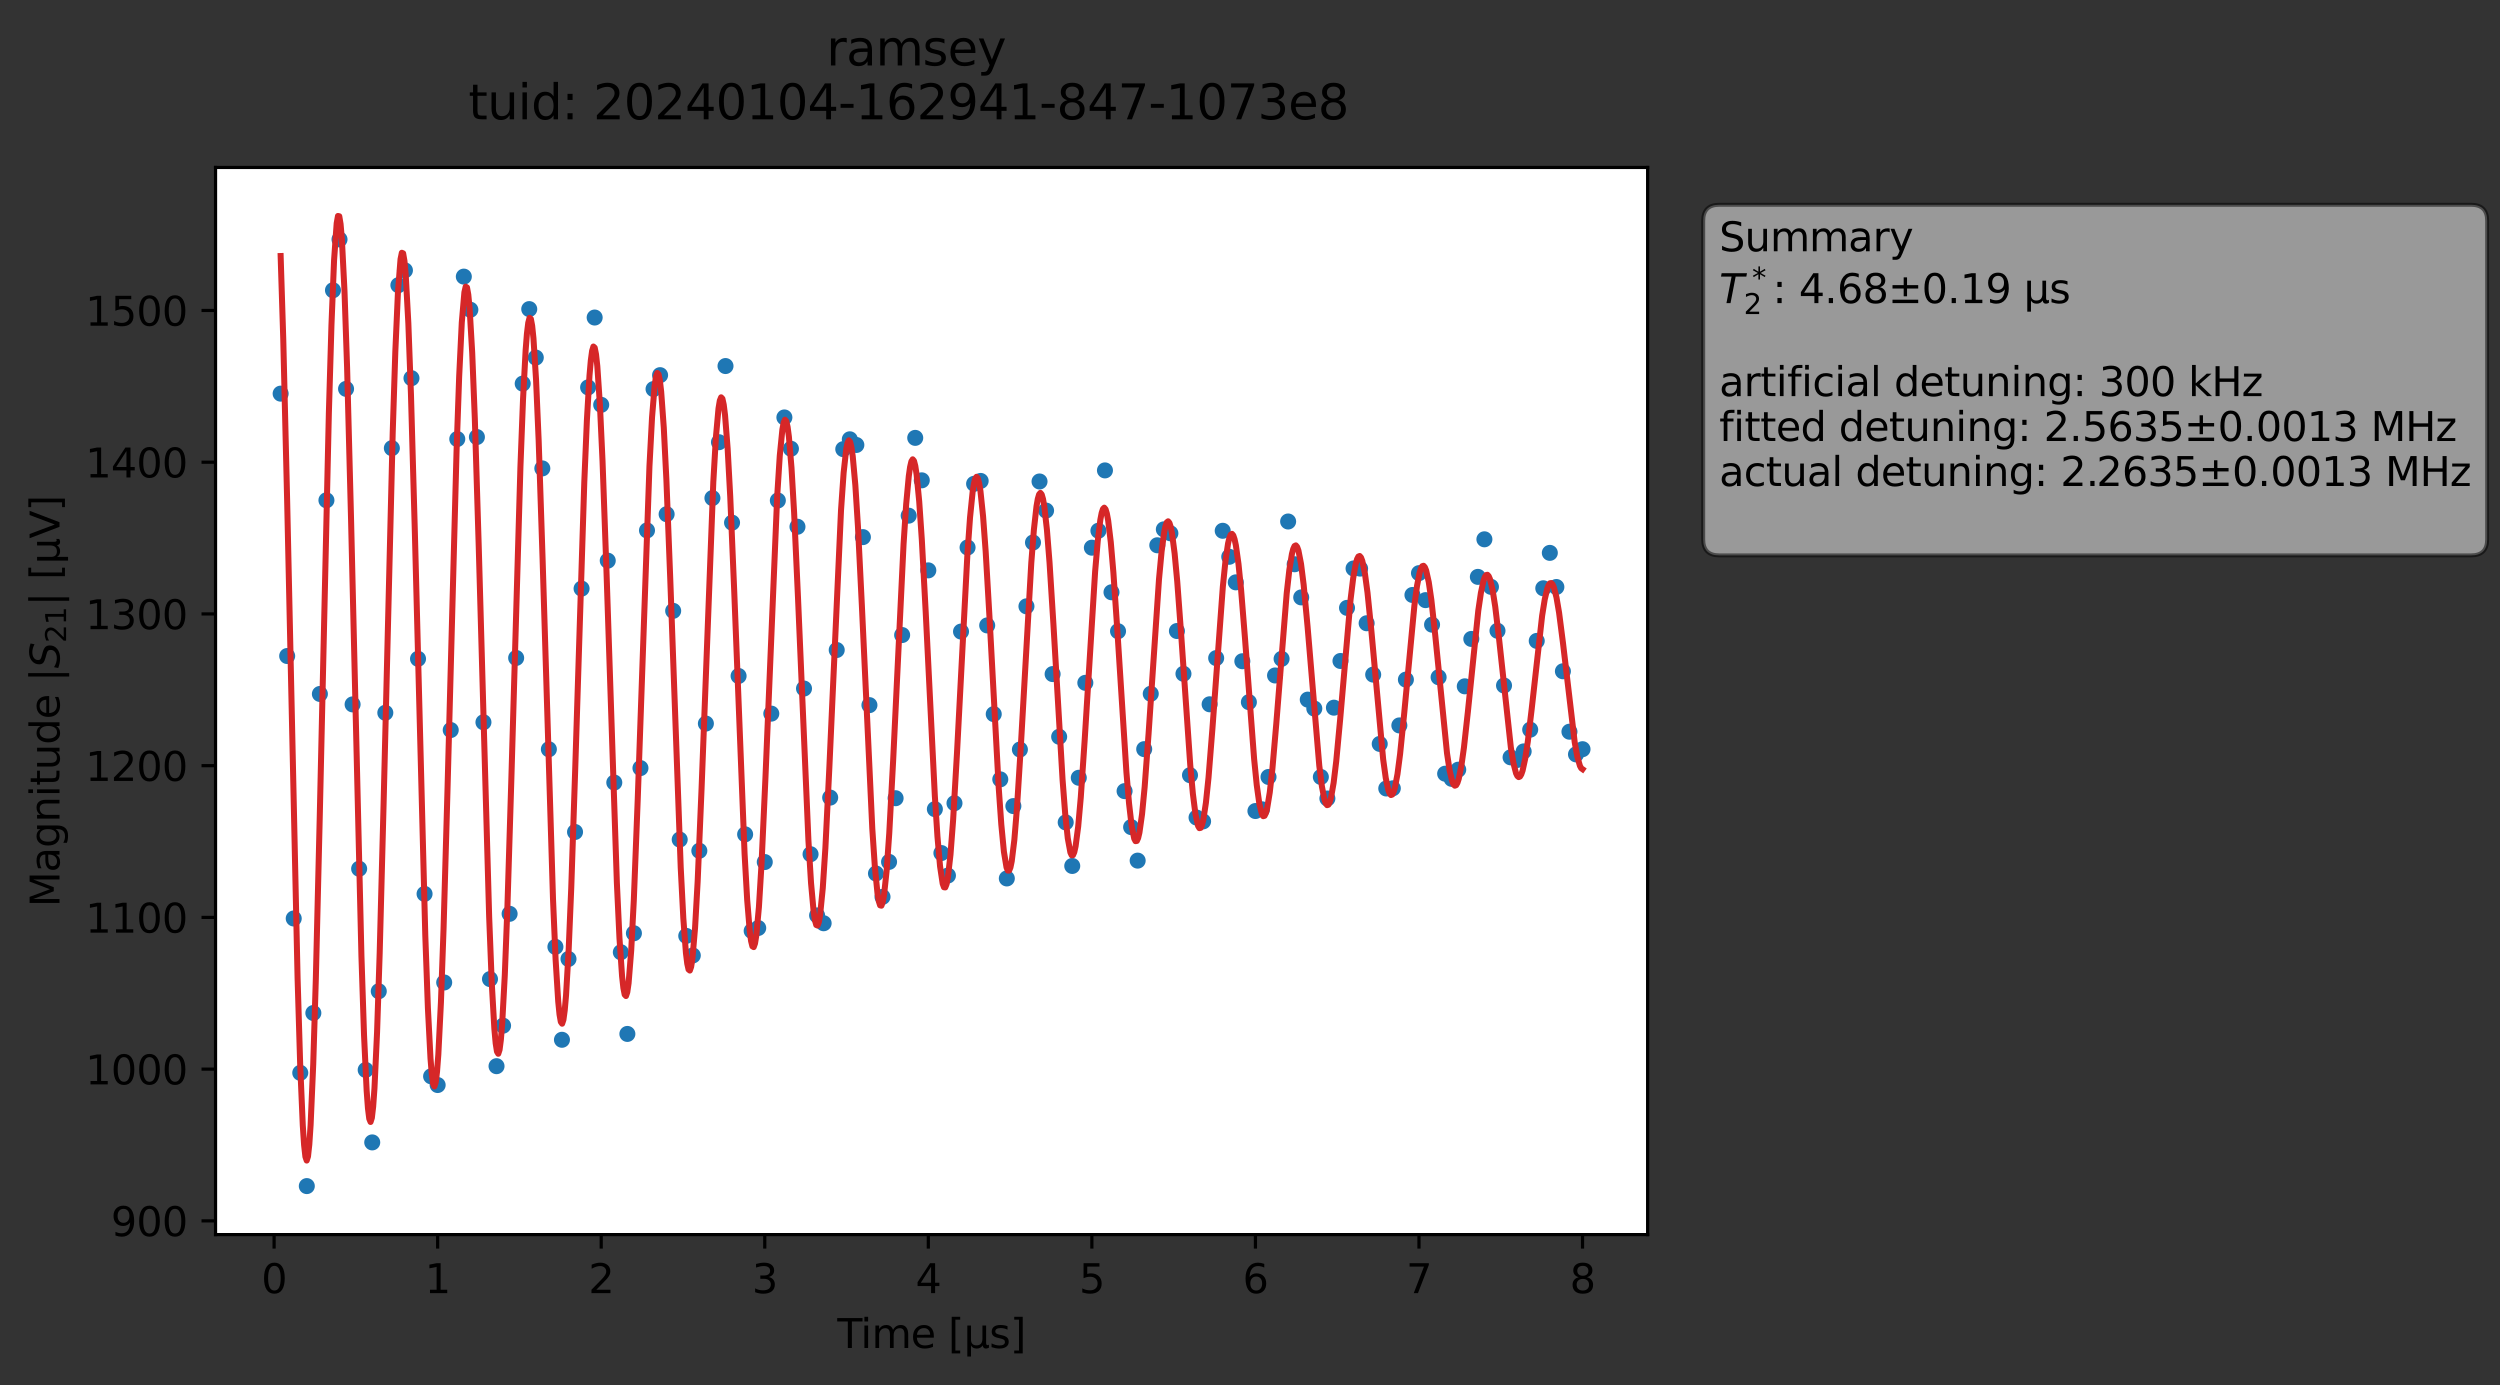 <?xml version="1.0" encoding="utf-8" standalone="no"?>
<!DOCTYPE svg PUBLIC "-//W3C//DTD SVG 1.1//EN"
  "http://www.w3.org/Graphics/SVG/1.1/DTD/svg11.dtd">
<svg xmlns:xlink="http://www.w3.org/1999/xlink" width="623.426pt" height="345.428pt" viewBox="0 0 623.426 345.428" xmlns="http://www.w3.org/2000/svg" version="1.1">
 <rect x="0" y="0" width="623.426" height="345.428" fill="#333333" stroke="none"/>
 <defs>
  <style type="text/css">*{stroke-linejoin: round; stroke-linecap: butt}</style>
 </defs>
 <g id="figure_1">
  <g id="patch_1">
   <path d="M 0 345.428 
L 623.426 345.428 
L 623.426 -0 
L 0 -0 
L 0 345.428 
z
" style="fill: none; opacity: 0"/>
  </g>
  <g id="axes_1">
   <g id="patch_2">
    <path d="M 53.75 307.872 
L 410.87 307.872 
L 410.87 41.76 
L 53.75 41.76 
z
" style="fill: #ffffff"/>
   </g>
   <g id="matplotlib.axis_1">
    <g id="xtick_1">
     <g id="line2d_1">
      <defs>
       <path id="m220720d5ba" d="M 0 0 
L 0 3.5 
" style="stroke: #000000; stroke-width: 0.8"/>
      </defs>
      <g>
       <use xlink:href="#m220720d5ba" x="68.351" y="307.872" style="stroke: #000000; stroke-width: 0.8"/>
      </g>
     </g>
     <g id="text_1">
      <!-- 0 -->
      <g transform="translate(65.17 322.47) scale(0.1 -0.1)">
       <defs>
        <path id="DejaVuSans-30" d="M 2034 4250 
Q 1547 4250 1301 3770 
Q 1056 3291 1056 2328 
Q 1056 1369 1301 889 
Q 1547 409 2034 409 
Q 2525 409 2770 889 
Q 3016 1369 3016 2328 
Q 3016 3291 2770 3770 
Q 2525 4250 2034 4250 
z
M 2034 4750 
Q 2819 4750 3233 4129 
Q 3647 3509 3647 2328 
Q 3647 1150 3233 529 
Q 2819 -91 2034 -91 
Q 1250 -91 836 529 
Q 422 1150 422 2328 
Q 422 3509 836 4129 
Q 1250 4750 2034 4750 
z
" transform="scale(0.016)"/>
       </defs>
       <use xlink:href="#DejaVuSans-30"/>
      </g>
     </g>
    </g>
    <g id="xtick_2">
     <g id="line2d_2">
      <g>
       <use xlink:href="#m220720d5ba" x="109.137" y="307.872" style="stroke: #000000; stroke-width: 0.8"/>
      </g>
     </g>
     <g id="text_2">
      <!-- 1 -->
      <g transform="translate(105.956 322.47) scale(0.1 -0.1)">
       <defs>
        <path id="DejaVuSans-31" d="M 794 531 
L 1825 531 
L 1825 4091 
L 703 3866 
L 703 4441 
L 1819 4666 
L 2450 4666 
L 2450 531 
L 3481 531 
L 3481 0 
L 794 0 
L 794 531 
z
" transform="scale(0.016)"/>
       </defs>
       <use xlink:href="#DejaVuSans-31"/>
      </g>
     </g>
    </g>
    <g id="xtick_3">
     <g id="line2d_3">
      <g>
       <use xlink:href="#m220720d5ba" x="149.923" y="307.872" style="stroke: #000000; stroke-width: 0.8"/>
      </g>
     </g>
     <g id="text_3">
      <!-- 2 -->
      <g transform="translate(146.742 322.47) scale(0.1 -0.1)">
       <defs>
        <path id="DejaVuSans-32" d="M 1228 531 
L 3431 531 
L 3431 0 
L 469 0 
L 469 531 
Q 828 903 1448 1529 
Q 2069 2156 2228 2338 
Q 2531 2678 2651 2914 
Q 2772 3150 2772 3378 
Q 2772 3750 2511 3984 
Q 2250 4219 1831 4219 
Q 1534 4219 1204 4116 
Q 875 4013 500 3803 
L 500 4441 
Q 881 4594 1212 4672 
Q 1544 4750 1819 4750 
Q 2544 4750 2975 4387 
Q 3406 4025 3406 3419 
Q 3406 3131 3298 2873 
Q 3191 2616 2906 2266 
Q 2828 2175 2409 1742 
Q 1991 1309 1228 531 
z
" transform="scale(0.016)"/>
       </defs>
       <use xlink:href="#DejaVuSans-32"/>
      </g>
     </g>
    </g>
    <g id="xtick_4">
     <g id="line2d_4">
      <g>
       <use xlink:href="#m220720d5ba" x="190.709" y="307.872" style="stroke: #000000; stroke-width: 0.8"/>
      </g>
     </g>
     <g id="text_4">
      <!-- 3 -->
      <g transform="translate(187.527 322.47) scale(0.1 -0.1)">
       <defs>
        <path id="DejaVuSans-33" d="M 2597 2516 
Q 3050 2419 3304 2112 
Q 3559 1806 3559 1356 
Q 3559 666 3084 287 
Q 2609 -91 1734 -91 
Q 1441 -91 1130 -33 
Q 819 25 488 141 
L 488 750 
Q 750 597 1062 519 
Q 1375 441 1716 441 
Q 2309 441 2620 675 
Q 2931 909 2931 1356 
Q 2931 1769 2642 2001 
Q 2353 2234 1838 2234 
L 1294 2234 
L 1294 2753 
L 1863 2753 
Q 2328 2753 2575 2939 
Q 2822 3125 2822 3475 
Q 2822 3834 2567 4026 
Q 2313 4219 1838 4219 
Q 1578 4219 1281 4162 
Q 984 4106 628 3988 
L 628 4550 
Q 988 4650 1302 4700 
Q 1616 4750 1894 4750 
Q 2613 4750 3031 4423 
Q 3450 4097 3450 3541 
Q 3450 3153 3228 2886 
Q 3006 2619 2597 2516 
z
" transform="scale(0.016)"/>
       </defs>
       <use xlink:href="#DejaVuSans-33"/>
      </g>
     </g>
    </g>
    <g id="xtick_5">
     <g id="line2d_5">
      <g>
       <use xlink:href="#m220720d5ba" x="231.494" y="307.872" style="stroke: #000000; stroke-width: 0.8"/>
      </g>
     </g>
     <g id="text_5">
      <!-- 4 -->
      <g transform="translate(228.313 322.47) scale(0.1 -0.1)">
       <defs>
        <path id="DejaVuSans-34" d="M 2419 4116 
L 825 1625 
L 2419 1625 
L 2419 4116 
z
M 2253 4666 
L 3047 4666 
L 3047 1625 
L 3713 1625 
L 3713 1100 
L 3047 1100 
L 3047 0 
L 2419 0 
L 2419 1100 
L 313 1100 
L 313 1709 
L 2253 4666 
z
" transform="scale(0.016)"/>
       </defs>
       <use xlink:href="#DejaVuSans-34"/>
      </g>
     </g>
    </g>
    <g id="xtick_6">
     <g id="line2d_6">
      <g>
       <use xlink:href="#m220720d5ba" x="272.28" y="307.872" style="stroke: #000000; stroke-width: 0.8"/>
      </g>
     </g>
     <g id="text_6">
      <!-- 5 -->
      <g transform="translate(269.099 322.47) scale(0.1 -0.1)">
       <defs>
        <path id="DejaVuSans-35" d="M 691 4666 
L 3169 4666 
L 3169 4134 
L 1269 4134 
L 1269 2991 
Q 1406 3038 1543 3061 
Q 1681 3084 1819 3084 
Q 2600 3084 3056 2656 
Q 3513 2228 3513 1497 
Q 3513 744 3044 326 
Q 2575 -91 1722 -91 
Q 1428 -91 1123 -41 
Q 819 9 494 109 
L 494 744 
Q 775 591 1075 516 
Q 1375 441 1709 441 
Q 2250 441 2565 725 
Q 2881 1009 2881 1497 
Q 2881 1984 2565 2268 
Q 2250 2553 1709 2553 
Q 1456 2553 1204 2497 
Q 953 2441 691 2322 
L 691 4666 
z
" transform="scale(0.016)"/>
       </defs>
       <use xlink:href="#DejaVuSans-35"/>
      </g>
     </g>
    </g>
    <g id="xtick_7">
     <g id="line2d_7">
      <g>
       <use xlink:href="#m220720d5ba" x="313.066" y="307.872" style="stroke: #000000; stroke-width: 0.8"/>
      </g>
     </g>
     <g id="text_7">
      <!-- 6 -->
      <g transform="translate(309.885 322.47) scale(0.1 -0.1)">
       <defs>
        <path id="DejaVuSans-36" d="M 2113 2584 
Q 1688 2584 1439 2293 
Q 1191 2003 1191 1497 
Q 1191 994 1439 701 
Q 1688 409 2113 409 
Q 2538 409 2786 701 
Q 3034 994 3034 1497 
Q 3034 2003 2786 2293 
Q 2538 2584 2113 2584 
z
M 3366 4563 
L 3366 3988 
Q 3128 4100 2886 4159 
Q 2644 4219 2406 4219 
Q 1781 4219 1451 3797 
Q 1122 3375 1075 2522 
Q 1259 2794 1537 2939 
Q 1816 3084 2150 3084 
Q 2853 3084 3261 2657 
Q 3669 2231 3669 1497 
Q 3669 778 3244 343 
Q 2819 -91 2113 -91 
Q 1303 -91 875 529 
Q 447 1150 447 2328 
Q 447 3434 972 4092 
Q 1497 4750 2381 4750 
Q 2619 4750 2861 4703 
Q 3103 4656 3366 4563 
z
" transform="scale(0.016)"/>
       </defs>
       <use xlink:href="#DejaVuSans-36"/>
      </g>
     </g>
    </g>
    <g id="xtick_8">
     <g id="line2d_8">
      <g>
       <use xlink:href="#m220720d5ba" x="353.852" y="307.872" style="stroke: #000000; stroke-width: 0.8"/>
      </g>
     </g>
     <g id="text_8">
      <!-- 7 -->
      <g transform="translate(350.67 322.47) scale(0.1 -0.1)">
       <defs>
        <path id="DejaVuSans-37" d="M 525 4666 
L 3525 4666 
L 3525 4397 
L 1831 0 
L 1172 0 
L 2766 4134 
L 525 4134 
L 525 4666 
z
" transform="scale(0.016)"/>
       </defs>
       <use xlink:href="#DejaVuSans-37"/>
      </g>
     </g>
    </g>
    <g id="xtick_9">
     <g id="line2d_9">
      <g>
       <use xlink:href="#m220720d5ba" x="394.637" y="307.872" style="stroke: #000000; stroke-width: 0.8"/>
      </g>
     </g>
     <g id="text_9">
      <!-- 8 -->
      <g transform="translate(391.456 322.47) scale(0.1 -0.1)">
       <defs>
        <path id="DejaVuSans-38" d="M 2034 2216 
Q 1584 2216 1326 1975 
Q 1069 1734 1069 1313 
Q 1069 891 1326 650 
Q 1584 409 2034 409 
Q 2484 409 2743 651 
Q 3003 894 3003 1313 
Q 3003 1734 2745 1975 
Q 2488 2216 2034 2216 
z
M 1403 2484 
Q 997 2584 770 2862 
Q 544 3141 544 3541 
Q 544 4100 942 4425 
Q 1341 4750 2034 4750 
Q 2731 4750 3128 4425 
Q 3525 4100 3525 3541 
Q 3525 3141 3298 2862 
Q 3072 2584 2669 2484 
Q 3125 2378 3379 2068 
Q 3634 1759 3634 1313 
Q 3634 634 3220 271 
Q 2806 -91 2034 -91 
Q 1263 -91 848 271 
Q 434 634 434 1313 
Q 434 1759 690 2068 
Q 947 2378 1403 2484 
z
M 1172 3481 
Q 1172 3119 1398 2916 
Q 1625 2713 2034 2713 
Q 2441 2713 2670 2916 
Q 2900 3119 2900 3481 
Q 2900 3844 2670 4047 
Q 2441 4250 2034 4250 
Q 1625 4250 1398 4047 
Q 1172 3844 1172 3481 
z
" transform="scale(0.016)"/>
       </defs>
       <use xlink:href="#DejaVuSans-38"/>
      </g>
     </g>
    </g>
    <g id="text_10">
     <!-- Time [μs] -->
     <g transform="translate(208.8 336.149) scale(0.1 -0.1)">
      <defs>
       <path id="DejaVuSans-54" d="M -19 4666 
L 3928 4666 
L 3928 4134 
L 2272 4134 
L 2272 0 
L 1638 0 
L 1638 4134 
L -19 4134 
L -19 4666 
z
" transform="scale(0.016)"/>
       <path id="DejaVuSans-69" d="M 603 3500 
L 1178 3500 
L 1178 0 
L 603 0 
L 603 3500 
z
M 603 4863 
L 1178 4863 
L 1178 4134 
L 603 4134 
L 603 4863 
z
" transform="scale(0.016)"/>
       <path id="DejaVuSans-6d" d="M 3328 2828 
Q 3544 3216 3844 3400 
Q 4144 3584 4550 3584 
Q 5097 3584 5394 3201 
Q 5691 2819 5691 2113 
L 5691 0 
L 5113 0 
L 5113 2094 
Q 5113 2597 4934 2840 
Q 4756 3084 4391 3084 
Q 3944 3084 3684 2787 
Q 3425 2491 3425 1978 
L 3425 0 
L 2847 0 
L 2847 2094 
Q 2847 2600 2669 2842 
Q 2491 3084 2119 3084 
Q 1678 3084 1418 2786 
Q 1159 2488 1159 1978 
L 1159 0 
L 581 0 
L 581 3500 
L 1159 3500 
L 1159 2956 
Q 1356 3278 1631 3431 
Q 1906 3584 2284 3584 
Q 2666 3584 2933 3390 
Q 3200 3197 3328 2828 
z
" transform="scale(0.016)"/>
       <path id="DejaVuSans-65" d="M 3597 1894 
L 3597 1613 
L 953 1613 
Q 991 1019 1311 708 
Q 1631 397 2203 397 
Q 2534 397 2845 478 
Q 3156 559 3463 722 
L 3463 178 
Q 3153 47 2828 -22 
Q 2503 -91 2169 -91 
Q 1331 -91 842 396 
Q 353 884 353 1716 
Q 353 2575 817 3079 
Q 1281 3584 2069 3584 
Q 2775 3584 3186 3129 
Q 3597 2675 3597 1894 
z
M 3022 2063 
Q 3016 2534 2758 2815 
Q 2500 3097 2075 3097 
Q 1594 3097 1305 2825 
Q 1016 2553 972 2059 
L 3022 2063 
z
" transform="scale(0.016)"/>
       <path id="DejaVuSans-20" transform="scale(0.016)"/>
       <path id="DejaVuSans-5b" d="M 550 4863 
L 1875 4863 
L 1875 4416 
L 1125 4416 
L 1125 -397 
L 1875 -397 
L 1875 -844 
L 550 -844 
L 550 4863 
z
" transform="scale(0.016)"/>
       <path id="DejaVuSans-3bc" d="M 544 -1331 
L 544 3500 
L 1119 3500 
L 1119 1325 
Q 1119 872 1334 640 
Q 1550 409 1972 409 
Q 2434 409 2667 671 
Q 2900 934 2900 1459 
L 2900 3500 
L 3475 3500 
L 3475 806 
Q 3475 619 3529 530 
Q 3584 441 3700 441 
Q 3728 441 3778 458 
Q 3828 475 3916 513 
L 3916 50 
Q 3788 -22 3673 -56 
Q 3559 -91 3450 -91 
Q 3234 -91 3106 31 
Q 2978 153 2931 403 
Q 2775 156 2548 32 
Q 2322 -91 2016 -91 
Q 1697 -91 1473 31 
Q 1250 153 1119 397 
L 1119 -1331 
L 544 -1331 
z
" transform="scale(0.016)"/>
       <path id="DejaVuSans-73" d="M 2834 3397 
L 2834 2853 
Q 2591 2978 2328 3040 
Q 2066 3103 1784 3103 
Q 1356 3103 1142 2972 
Q 928 2841 928 2578 
Q 928 2378 1081 2264 
Q 1234 2150 1697 2047 
L 1894 2003 
Q 2506 1872 2764 1633 
Q 3022 1394 3022 966 
Q 3022 478 2636 193 
Q 2250 -91 1575 -91 
Q 1294 -91 989 -36 
Q 684 19 347 128 
L 347 722 
Q 666 556 975 473 
Q 1284 391 1588 391 
Q 1994 391 2212 530 
Q 2431 669 2431 922 
Q 2431 1156 2273 1281 
Q 2116 1406 1581 1522 
L 1381 1569 
Q 847 1681 609 1914 
Q 372 2147 372 2553 
Q 372 3047 722 3315 
Q 1072 3584 1716 3584 
Q 2034 3584 2315 3537 
Q 2597 3491 2834 3397 
z
" transform="scale(0.016)"/>
       <path id="DejaVuSans-5d" d="M 1947 4863 
L 1947 -844 
L 622 -844 
L 622 -397 
L 1369 -397 
L 1369 4416 
L 622 4416 
L 622 4863 
L 1947 4863 
z
" transform="scale(0.016)"/>
      </defs>
      <use xlink:href="#DejaVuSans-54"/>
      <use xlink:href="#DejaVuSans-69" x="57.959"/>
      <use xlink:href="#DejaVuSans-6d" x="85.742"/>
      <use xlink:href="#DejaVuSans-65" x="183.154"/>
      <use xlink:href="#DejaVuSans-20" x="244.678"/>
      <use xlink:href="#DejaVuSans-5b" x="276.465"/>
      <use xlink:href="#DejaVuSans-3bc" x="315.479"/>
      <use xlink:href="#DejaVuSans-73" x="379.102"/>
      <use xlink:href="#DejaVuSans-5d" x="431.201"/>
     </g>
    </g>
   </g>
   <g id="matplotlib.axis_2">
    <g id="ytick_1">
     <g id="line2d_10">
      <defs>
       <path id="m137b5e7419" d="M 0 0 
L -3.5 0 
" style="stroke: #000000; stroke-width: 0.8"/>
      </defs>
      <g>
       <use xlink:href="#m137b5e7419" x="53.75" y="304.454" style="stroke: #000000; stroke-width: 0.8"/>
      </g>
     </g>
     <g id="text_11">
      <!-- 900 -->
      <g transform="translate(27.663 308.254) scale(0.1 -0.1)">
       <defs>
        <path id="DejaVuSans-39" d="M 703 97 
L 703 672 
Q 941 559 1184 500 
Q 1428 441 1663 441 
Q 2288 441 2617 861 
Q 2947 1281 2994 2138 
Q 2813 1869 2534 1725 
Q 2256 1581 1919 1581 
Q 1219 1581 811 2004 
Q 403 2428 403 3163 
Q 403 3881 828 4315 
Q 1253 4750 1959 4750 
Q 2769 4750 3195 4129 
Q 3622 3509 3622 2328 
Q 3622 1225 3098 567 
Q 2575 -91 1691 -91 
Q 1453 -91 1209 -44 
Q 966 3 703 97 
z
M 1959 2075 
Q 2384 2075 2632 2365 
Q 2881 2656 2881 3163 
Q 2881 3666 2632 3958 
Q 2384 4250 1959 4250 
Q 1534 4250 1286 3958 
Q 1038 3666 1038 3163 
Q 1038 2656 1286 2365 
Q 1534 2075 1959 2075 
z
" transform="scale(0.016)"/>
       </defs>
       <use xlink:href="#DejaVuSans-39"/>
       <use xlink:href="#DejaVuSans-30" x="63.623"/>
       <use xlink:href="#DejaVuSans-30" x="127.246"/>
      </g>
     </g>
    </g>
    <g id="ytick_2">
     <g id="line2d_11">
      <g>
       <use xlink:href="#m137b5e7419" x="53.75" y="266.616" style="stroke: #000000; stroke-width: 0.8"/>
      </g>
     </g>
     <g id="text_12">
      <!-- 1000 -->
      <g transform="translate(21.3 270.416) scale(0.1 -0.1)">
       <use xlink:href="#DejaVuSans-31"/>
       <use xlink:href="#DejaVuSans-30" x="63.623"/>
       <use xlink:href="#DejaVuSans-30" x="127.246"/>
       <use xlink:href="#DejaVuSans-30" x="190.869"/>
      </g>
     </g>
    </g>
    <g id="ytick_3">
     <g id="line2d_12">
      <g>
       <use xlink:href="#m137b5e7419" x="53.75" y="228.778" style="stroke: #000000; stroke-width: 0.8"/>
      </g>
     </g>
     <g id="text_13">
      <!-- 1100 -->
      <g transform="translate(21.3 232.577) scale(0.1 -0.1)">
       <use xlink:href="#DejaVuSans-31"/>
       <use xlink:href="#DejaVuSans-31" x="63.623"/>
       <use xlink:href="#DejaVuSans-30" x="127.246"/>
       <use xlink:href="#DejaVuSans-30" x="190.869"/>
      </g>
     </g>
    </g>
    <g id="ytick_4">
     <g id="line2d_13">
      <g>
       <use xlink:href="#m137b5e7419" x="53.75" y="190.94" style="stroke: #000000; stroke-width: 0.8"/>
      </g>
     </g>
     <g id="text_14">
      <!-- 1200 -->
      <g transform="translate(21.3 194.739) scale(0.1 -0.1)">
       <use xlink:href="#DejaVuSans-31"/>
       <use xlink:href="#DejaVuSans-32" x="63.623"/>
       <use xlink:href="#DejaVuSans-30" x="127.246"/>
       <use xlink:href="#DejaVuSans-30" x="190.869"/>
      </g>
     </g>
    </g>
    <g id="ytick_5">
     <g id="line2d_14">
      <g>
       <use xlink:href="#m137b5e7419" x="53.75" y="153.102" style="stroke: #000000; stroke-width: 0.8"/>
      </g>
     </g>
     <g id="text_15">
      <!-- 1300 -->
      <g transform="translate(21.3 156.901) scale(0.1 -0.1)">
       <use xlink:href="#DejaVuSans-31"/>
       <use xlink:href="#DejaVuSans-33" x="63.623"/>
       <use xlink:href="#DejaVuSans-30" x="127.246"/>
       <use xlink:href="#DejaVuSans-30" x="190.869"/>
      </g>
     </g>
    </g>
    <g id="ytick_6">
     <g id="line2d_15">
      <g>
       <use xlink:href="#m137b5e7419" x="53.75" y="115.264" style="stroke: #000000; stroke-width: 0.8"/>
      </g>
     </g>
     <g id="text_16">
      <!-- 1400 -->
      <g transform="translate(21.3 119.063) scale(0.1 -0.1)">
       <use xlink:href="#DejaVuSans-31"/>
       <use xlink:href="#DejaVuSans-34" x="63.623"/>
       <use xlink:href="#DejaVuSans-30" x="127.246"/>
       <use xlink:href="#DejaVuSans-30" x="190.869"/>
      </g>
     </g>
    </g>
    <g id="ytick_7">
     <g id="line2d_16">
      <g>
       <use xlink:href="#m137b5e7419" x="53.75" y="77.426" style="stroke: #000000; stroke-width: 0.8"/>
      </g>
     </g>
     <g id="text_17">
      <!-- 1500 -->
      <g transform="translate(21.3 81.225) scale(0.1 -0.1)">
       <use xlink:href="#DejaVuSans-31"/>
       <use xlink:href="#DejaVuSans-35" x="63.623"/>
       <use xlink:href="#DejaVuSans-30" x="127.246"/>
       <use xlink:href="#DejaVuSans-30" x="190.869"/>
      </g>
     </g>
    </g>
    <g id="text_18">
     <!-- Magnitude |$S_{21}|$ [μV] -->
     <g transform="translate(14.9 226.166) rotate(-90) scale(0.1 -0.1)">
      <defs>
       <path id="DejaVuSans-4d" d="M 628 4666 
L 1569 4666 
L 2759 1491 
L 3956 4666 
L 4897 4666 
L 4897 0 
L 4281 0 
L 4281 4097 
L 3078 897 
L 2444 897 
L 1241 4097 
L 1241 0 
L 628 0 
L 628 4666 
z
" transform="scale(0.016)"/>
       <path id="DejaVuSans-61" d="M 2194 1759 
Q 1497 1759 1228 1600 
Q 959 1441 959 1056 
Q 959 750 1161 570 
Q 1363 391 1709 391 
Q 2188 391 2477 730 
Q 2766 1069 2766 1631 
L 2766 1759 
L 2194 1759 
z
M 3341 1997 
L 3341 0 
L 2766 0 
L 2766 531 
Q 2569 213 2275 61 
Q 1981 -91 1556 -91 
Q 1019 -91 701 211 
Q 384 513 384 1019 
Q 384 1609 779 1909 
Q 1175 2209 1959 2209 
L 2766 2209 
L 2766 2266 
Q 2766 2663 2505 2880 
Q 2244 3097 1772 3097 
Q 1472 3097 1187 3025 
Q 903 2953 641 2809 
L 641 3341 
Q 956 3463 1253 3523 
Q 1550 3584 1831 3584 
Q 2591 3584 2966 3190 
Q 3341 2797 3341 1997 
z
" transform="scale(0.016)"/>
       <path id="DejaVuSans-67" d="M 2906 1791 
Q 2906 2416 2648 2759 
Q 2391 3103 1925 3103 
Q 1463 3103 1205 2759 
Q 947 2416 947 1791 
Q 947 1169 1205 825 
Q 1463 481 1925 481 
Q 2391 481 2648 825 
Q 2906 1169 2906 1791 
z
M 3481 434 
Q 3481 -459 3084 -895 
Q 2688 -1331 1869 -1331 
Q 1566 -1331 1297 -1286 
Q 1028 -1241 775 -1147 
L 775 -588 
Q 1028 -725 1275 -790 
Q 1522 -856 1778 -856 
Q 2344 -856 2625 -561 
Q 2906 -266 2906 331 
L 2906 616 
Q 2728 306 2450 153 
Q 2172 0 1784 0 
Q 1141 0 747 490 
Q 353 981 353 1791 
Q 353 2603 747 3093 
Q 1141 3584 1784 3584 
Q 2172 3584 2450 3431 
Q 2728 3278 2906 2969 
L 2906 3500 
L 3481 3500 
L 3481 434 
z
" transform="scale(0.016)"/>
       <path id="DejaVuSans-6e" d="M 3513 2113 
L 3513 0 
L 2938 0 
L 2938 2094 
Q 2938 2591 2744 2837 
Q 2550 3084 2163 3084 
Q 1697 3084 1428 2787 
Q 1159 2491 1159 1978 
L 1159 0 
L 581 0 
L 581 3500 
L 1159 3500 
L 1159 2956 
Q 1366 3272 1645 3428 
Q 1925 3584 2291 3584 
Q 2894 3584 3203 3211 
Q 3513 2838 3513 2113 
z
" transform="scale(0.016)"/>
       <path id="DejaVuSans-74" d="M 1172 4494 
L 1172 3500 
L 2356 3500 
L 2356 3053 
L 1172 3053 
L 1172 1153 
Q 1172 725 1289 603 
Q 1406 481 1766 481 
L 2356 481 
L 2356 0 
L 1766 0 
Q 1100 0 847 248 
Q 594 497 594 1153 
L 594 3053 
L 172 3053 
L 172 3500 
L 594 3500 
L 594 4494 
L 1172 4494 
z
" transform="scale(0.016)"/>
       <path id="DejaVuSans-75" d="M 544 1381 
L 544 3500 
L 1119 3500 
L 1119 1403 
Q 1119 906 1312 657 
Q 1506 409 1894 409 
Q 2359 409 2629 706 
Q 2900 1003 2900 1516 
L 2900 3500 
L 3475 3500 
L 3475 0 
L 2900 0 
L 2900 538 
Q 2691 219 2414 64 
Q 2138 -91 1772 -91 
Q 1169 -91 856 284 
Q 544 659 544 1381 
z
M 1991 3584 
L 1991 3584 
z
" transform="scale(0.016)"/>
       <path id="DejaVuSans-64" d="M 2906 2969 
L 2906 4863 
L 3481 4863 
L 3481 0 
L 2906 0 
L 2906 525 
Q 2725 213 2448 61 
Q 2172 -91 1784 -91 
Q 1150 -91 751 415 
Q 353 922 353 1747 
Q 353 2572 751 3078 
Q 1150 3584 1784 3584 
Q 2172 3584 2448 3432 
Q 2725 3281 2906 2969 
z
M 947 1747 
Q 947 1113 1208 752 
Q 1469 391 1925 391 
Q 2381 391 2643 752 
Q 2906 1113 2906 1747 
Q 2906 2381 2643 2742 
Q 2381 3103 1925 3103 
Q 1469 3103 1208 2742 
Q 947 2381 947 1747 
z
" transform="scale(0.016)"/>
       <path id="DejaVuSans-7c" d="M 1344 4891 
L 1344 -1509 
L 813 -1509 
L 813 4891 
L 1344 4891 
z
" transform="scale(0.016)"/>
       <path id="DejaVuSans-Oblique-53" d="M 3859 4513 
L 3738 3897 
Q 3422 4066 3111 4152 
Q 2800 4238 2509 4238 
Q 1944 4238 1609 3991 
Q 1275 3744 1275 3334 
Q 1275 3109 1398 2989 
Q 1522 2869 2034 2731 
L 2413 2638 
Q 3053 2472 3303 2217 
Q 3553 1963 3553 1503 
Q 3553 797 2998 353 
Q 2444 -91 1538 -91 
Q 1166 -91 791 -17 
Q 416 56 38 206 
L 166 856 
Q 513 641 861 531 
Q 1209 422 1556 422 
Q 2147 422 2503 684 
Q 2859 947 2859 1369 
Q 2859 1650 2717 1795 
Q 2575 1941 2106 2059 
L 1728 2156 
Q 1081 2325 845 2545 
Q 609 2766 609 3163 
Q 609 3859 1145 4304 
Q 1681 4750 2541 4750 
Q 2875 4750 3203 4690 
Q 3531 4631 3859 4513 
z
" transform="scale(0.016)"/>
       <path id="DejaVuSans-56" d="M 1831 0 
L 50 4666 
L 709 4666 
L 2188 738 
L 3669 4666 
L 4325 4666 
L 2547 0 
L 1831 0 
z
" transform="scale(0.016)"/>
      </defs>
      <use xlink:href="#DejaVuSans-4d" transform="translate(0 0.578)"/>
      <use xlink:href="#DejaVuSans-61" transform="translate(86.279 0.578)"/>
      <use xlink:href="#DejaVuSans-67" transform="translate(147.559 0.578)"/>
      <use xlink:href="#DejaVuSans-6e" transform="translate(211.035 0.578)"/>
      <use xlink:href="#DejaVuSans-69" transform="translate(274.414 0.578)"/>
      <use xlink:href="#DejaVuSans-74" transform="translate(302.197 0.578)"/>
      <use xlink:href="#DejaVuSans-75" transform="translate(341.406 0.578)"/>
      <use xlink:href="#DejaVuSans-64" transform="translate(404.785 0.578)"/>
      <use xlink:href="#DejaVuSans-65" transform="translate(468.262 0.578)"/>
      <use xlink:href="#DejaVuSans-20" transform="translate(529.785 0.578)"/>
      <use xlink:href="#DejaVuSans-7c" transform="translate(561.572 0.578)"/>
      <use xlink:href="#DejaVuSans-Oblique-53" transform="translate(595.264 0.578)"/>
      <use xlink:href="#DejaVuSans-32" transform="translate(658.74 -15.828) scale(0.7)"/>
      <use xlink:href="#DejaVuSans-31" transform="translate(703.276 -15.828) scale(0.7)"/>
      <use xlink:href="#DejaVuSans-7c" transform="translate(750.547 0.578)"/>
      <use xlink:href="#DejaVuSans-20" transform="translate(784.238 0.578)"/>
      <use xlink:href="#DejaVuSans-5b" transform="translate(816.025 0.578)"/>
      <use xlink:href="#DejaVuSans-3bc" transform="translate(855.039 0.578)"/>
      <use xlink:href="#DejaVuSans-56" transform="translate(918.662 0.578)"/>
      <use xlink:href="#DejaVuSans-5d" transform="translate(987.07 0.578)"/>
     </g>
    </g>
   </g>
   <g id="line2d_17">
    <defs>
     <path id="mca9fddd9ec" d="M 0 1.5 
C 0.398 1.5 0.779 1.342 1.061 1.061 
C 1.342 0.779 1.5 0.398 1.5 0 
C 1.5 -0.398 1.342 -0.779 1.061 -1.061 
C 0.779 -1.342 0.398 -1.5 0 -1.5 
C -0.398 -1.5 -0.779 -1.342 -1.061 -1.061 
C -1.342 -0.779 -1.5 -0.398 -1.5 0 
C -1.5 0.398 -1.342 0.779 -1.061 1.061 
C -0.779 1.342 -0.398 1.5 0 1.5 
z
" style="stroke: #1f77b4"/>
    </defs>
    <g clip-path="url(#p47c4007e44)">
     <use xlink:href="#mca9fddd9ec" x="69.983" y="98.163" style="fill: #1f77b4; stroke: #1f77b4"/>
     <use xlink:href="#mca9fddd9ec" x="71.614" y="163.591" style="fill: #1f77b4; stroke: #1f77b4"/>
     <use xlink:href="#mca9fddd9ec" x="73.246" y="229.044" style="fill: #1f77b4; stroke: #1f77b4"/>
     <use xlink:href="#mca9fddd9ec" x="74.877" y="267.536" style="fill: #1f77b4; stroke: #1f77b4"/>
     <use xlink:href="#mca9fddd9ec" x="76.508" y="295.776" style="fill: #1f77b4; stroke: #1f77b4"/>
     <use xlink:href="#mca9fddd9ec" x="78.14" y="252.617" style="fill: #1f77b4; stroke: #1f77b4"/>
     <use xlink:href="#mca9fddd9ec" x="79.771" y="173.054" style="fill: #1f77b4; stroke: #1f77b4"/>
     <use xlink:href="#mca9fddd9ec" x="81.403" y="124.758" style="fill: #1f77b4; stroke: #1f77b4"/>
     <use xlink:href="#mca9fddd9ec" x="83.034" y="72.383" style="fill: #1f77b4; stroke: #1f77b4"/>
     <use xlink:href="#mca9fddd9ec" x="84.666" y="59.7" style="fill: #1f77b4; stroke: #1f77b4"/>
     <use xlink:href="#mca9fddd9ec" x="86.297" y="96.973" style="fill: #1f77b4; stroke: #1f77b4"/>
     <use xlink:href="#mca9fddd9ec" x="87.928" y="175.657" style="fill: #1f77b4; stroke: #1f77b4"/>
     <use xlink:href="#mca9fddd9ec" x="89.56" y="216.642" style="fill: #1f77b4; stroke: #1f77b4"/>
     <use xlink:href="#mca9fddd9ec" x="91.191" y="266.812" style="fill: #1f77b4; stroke: #1f77b4"/>
     <use xlink:href="#mca9fddd9ec" x="92.823" y="284.882" style="fill: #1f77b4; stroke: #1f77b4"/>
     <use xlink:href="#mca9fddd9ec" x="94.454" y="247.188" style="fill: #1f77b4; stroke: #1f77b4"/>
     <use xlink:href="#mca9fddd9ec" x="96.086" y="177.746" style="fill: #1f77b4; stroke: #1f77b4"/>
     <use xlink:href="#mca9fddd9ec" x="97.717" y="111.758" style="fill: #1f77b4; stroke: #1f77b4"/>
     <use xlink:href="#mca9fddd9ec" x="99.348" y="71.119" style="fill: #1f77b4; stroke: #1f77b4"/>
     <use xlink:href="#mca9fddd9ec" x="100.98" y="67.425" style="fill: #1f77b4; stroke: #1f77b4"/>
     <use xlink:href="#mca9fddd9ec" x="102.611" y="94.309" style="fill: #1f77b4; stroke: #1f77b4"/>
     <use xlink:href="#mca9fddd9ec" x="104.243" y="164.289" style="fill: #1f77b4; stroke: #1f77b4"/>
     <use xlink:href="#mca9fddd9ec" x="105.874" y="222.908" style="fill: #1f77b4; stroke: #1f77b4"/>
     <use xlink:href="#mca9fddd9ec" x="107.506" y="268.402" style="fill: #1f77b4; stroke: #1f77b4"/>
     <use xlink:href="#mca9fddd9ec" x="109.137" y="270.574" style="fill: #1f77b4; stroke: #1f77b4"/>
     <use xlink:href="#mca9fddd9ec" x="110.768" y="245.002" style="fill: #1f77b4; stroke: #1f77b4"/>
     <use xlink:href="#mca9fddd9ec" x="112.4" y="182.05" style="fill: #1f77b4; stroke: #1f77b4"/>
     <use xlink:href="#mca9fddd9ec" x="114.031" y="109.486" style="fill: #1f77b4; stroke: #1f77b4"/>
     <use xlink:href="#mca9fddd9ec" x="115.663" y="68.982" style="fill: #1f77b4; stroke: #1f77b4"/>
     <use xlink:href="#mca9fddd9ec" x="117.294" y="77.241" style="fill: #1f77b4; stroke: #1f77b4"/>
     <use xlink:href="#mca9fddd9ec" x="118.926" y="108.987" style="fill: #1f77b4; stroke: #1f77b4"/>
     <use xlink:href="#mca9fddd9ec" x="120.557" y="180.112" style="fill: #1f77b4; stroke: #1f77b4"/>
     <use xlink:href="#mca9fddd9ec" x="122.188" y="244.152" style="fill: #1f77b4; stroke: #1f77b4"/>
     <use xlink:href="#mca9fddd9ec" x="123.82" y="265.873" style="fill: #1f77b4; stroke: #1f77b4"/>
     <use xlink:href="#mca9fddd9ec" x="125.451" y="255.772" style="fill: #1f77b4; stroke: #1f77b4"/>
     <use xlink:href="#mca9fddd9ec" x="127.083" y="227.879" style="fill: #1f77b4; stroke: #1f77b4"/>
     <use xlink:href="#mca9fddd9ec" x="128.714" y="164.07" style="fill: #1f77b4; stroke: #1f77b4"/>
     <use xlink:href="#mca9fddd9ec" x="130.346" y="95.668" style="fill: #1f77b4; stroke: #1f77b4"/>
     <use xlink:href="#mca9fddd9ec" x="131.977" y="77.081" style="fill: #1f77b4; stroke: #1f77b4"/>
     <use xlink:href="#mca9fddd9ec" x="133.608" y="89.17" style="fill: #1f77b4; stroke: #1f77b4"/>
     <use xlink:href="#mca9fddd9ec" x="135.24" y="116.807" style="fill: #1f77b4; stroke: #1f77b4"/>
     <use xlink:href="#mca9fddd9ec" x="136.871" y="186.847" style="fill: #1f77b4; stroke: #1f77b4"/>
     <use xlink:href="#mca9fddd9ec" x="138.503" y="236.119" style="fill: #1f77b4; stroke: #1f77b4"/>
     <use xlink:href="#mca9fddd9ec" x="140.134" y="259.291" style="fill: #1f77b4; stroke: #1f77b4"/>
     <use xlink:href="#mca9fddd9ec" x="141.766" y="239.141" style="fill: #1f77b4; stroke: #1f77b4"/>
     <use xlink:href="#mca9fddd9ec" x="143.397" y="207.473" style="fill: #1f77b4; stroke: #1f77b4"/>
     <use xlink:href="#mca9fddd9ec" x="145.029" y="146.783" style="fill: #1f77b4; stroke: #1f77b4"/>
     <use xlink:href="#mca9fddd9ec" x="146.66" y="96.603" style="fill: #1f77b4; stroke: #1f77b4"/>
     <use xlink:href="#mca9fddd9ec" x="148.291" y="79.184" style="fill: #1f77b4; stroke: #1f77b4"/>
     <use xlink:href="#mca9fddd9ec" x="149.923" y="100.953" style="fill: #1f77b4; stroke: #1f77b4"/>
     <use xlink:href="#mca9fddd9ec" x="151.554" y="139.814" style="fill: #1f77b4; stroke: #1f77b4"/>
     <use xlink:href="#mca9fddd9ec" x="153.186" y="195.15" style="fill: #1f77b4; stroke: #1f77b4"/>
     <use xlink:href="#mca9fddd9ec" x="154.817" y="237.46" style="fill: #1f77b4; stroke: #1f77b4"/>
     <use xlink:href="#mca9fddd9ec" x="156.449" y="257.833" style="fill: #1f77b4; stroke: #1f77b4"/>
     <use xlink:href="#mca9fddd9ec" x="158.08" y="232.728" style="fill: #1f77b4; stroke: #1f77b4"/>
     <use xlink:href="#mca9fddd9ec" x="159.711" y="191.539" style="fill: #1f77b4; stroke: #1f77b4"/>
     <use xlink:href="#mca9fddd9ec" x="161.343" y="132.274" style="fill: #1f77b4; stroke: #1f77b4"/>
     <use xlink:href="#mca9fddd9ec" x="162.974" y="97.02" style="fill: #1f77b4; stroke: #1f77b4"/>
     <use xlink:href="#mca9fddd9ec" x="164.606" y="93.554" style="fill: #1f77b4; stroke: #1f77b4"/>
     <use xlink:href="#mca9fddd9ec" x="166.237" y="128.224" style="fill: #1f77b4; stroke: #1f77b4"/>
     <use xlink:href="#mca9fddd9ec" x="167.869" y="152.331" style="fill: #1f77b4; stroke: #1f77b4"/>
     <use xlink:href="#mca9fddd9ec" x="169.5" y="209.369" style="fill: #1f77b4; stroke: #1f77b4"/>
     <use xlink:href="#mca9fddd9ec" x="171.131" y="233.385" style="fill: #1f77b4; stroke: #1f77b4"/>
     <use xlink:href="#mca9fddd9ec" x="172.763" y="238.263" style="fill: #1f77b4; stroke: #1f77b4"/>
     <use xlink:href="#mca9fddd9ec" x="174.394" y="212.16" style="fill: #1f77b4; stroke: #1f77b4"/>
     <use xlink:href="#mca9fddd9ec" x="176.026" y="180.435" style="fill: #1f77b4; stroke: #1f77b4"/>
     <use xlink:href="#mca9fddd9ec" x="177.657" y="124.207" style="fill: #1f77b4; stroke: #1f77b4"/>
     <use xlink:href="#mca9fddd9ec" x="179.289" y="110.274" style="fill: #1f77b4; stroke: #1f77b4"/>
     <use xlink:href="#mca9fddd9ec" x="180.92" y="91.28" style="fill: #1f77b4; stroke: #1f77b4"/>
     <use xlink:href="#mca9fddd9ec" x="182.551" y="130.336" style="fill: #1f77b4; stroke: #1f77b4"/>
     <use xlink:href="#mca9fddd9ec" x="184.183" y="168.571" style="fill: #1f77b4; stroke: #1f77b4"/>
     <use xlink:href="#mca9fddd9ec" x="185.814" y="208.06" style="fill: #1f77b4; stroke: #1f77b4"/>
     <use xlink:href="#mca9fddd9ec" x="187.446" y="232.135" style="fill: #1f77b4; stroke: #1f77b4"/>
     <use xlink:href="#mca9fddd9ec" x="189.077" y="231.417" style="fill: #1f77b4; stroke: #1f77b4"/>
     <use xlink:href="#mca9fddd9ec" x="190.709" y="214.969" style="fill: #1f77b4; stroke: #1f77b4"/>
     <use xlink:href="#mca9fddd9ec" x="192.34" y="177.959" style="fill: #1f77b4; stroke: #1f77b4"/>
     <use xlink:href="#mca9fddd9ec" x="193.971" y="124.81" style="fill: #1f77b4; stroke: #1f77b4"/>
     <use xlink:href="#mca9fddd9ec" x="195.603" y="104.098" style="fill: #1f77b4; stroke: #1f77b4"/>
     <use xlink:href="#mca9fddd9ec" x="197.234" y="111.903" style="fill: #1f77b4; stroke: #1f77b4"/>
     <use xlink:href="#mca9fddd9ec" x="198.866" y="131.356" style="fill: #1f77b4; stroke: #1f77b4"/>
     <use xlink:href="#mca9fddd9ec" x="200.497" y="171.704" style="fill: #1f77b4; stroke: #1f77b4"/>
     <use xlink:href="#mca9fddd9ec" x="202.129" y="213.016" style="fill: #1f77b4; stroke: #1f77b4"/>
     <use xlink:href="#mca9fddd9ec" x="203.76" y="228.281" style="fill: #1f77b4; stroke: #1f77b4"/>
     <use xlink:href="#mca9fddd9ec" x="205.391" y="230.23" style="fill: #1f77b4; stroke: #1f77b4"/>
     <use xlink:href="#mca9fddd9ec" x="207.023" y="198.895" style="fill: #1f77b4; stroke: #1f77b4"/>
     <use xlink:href="#mca9fddd9ec" x="208.654" y="162.094" style="fill: #1f77b4; stroke: #1f77b4"/>
     <use xlink:href="#mca9fddd9ec" x="210.286" y="112.006" style="fill: #1f77b4; stroke: #1f77b4"/>
     <use xlink:href="#mca9fddd9ec" x="211.917" y="109.55" style="fill: #1f77b4; stroke: #1f77b4"/>
     <use xlink:href="#mca9fddd9ec" x="213.549" y="110.963" style="fill: #1f77b4; stroke: #1f77b4"/>
     <use xlink:href="#mca9fddd9ec" x="215.18" y="133.941" style="fill: #1f77b4; stroke: #1f77b4"/>
     <use xlink:href="#mca9fddd9ec" x="216.811" y="175.838" style="fill: #1f77b4; stroke: #1f77b4"/>
     <use xlink:href="#mca9fddd9ec" x="218.443" y="217.827" style="fill: #1f77b4; stroke: #1f77b4"/>
     <use xlink:href="#mca9fddd9ec" x="220.074" y="223.654" style="fill: #1f77b4; stroke: #1f77b4"/>
     <use xlink:href="#mca9fddd9ec" x="221.706" y="214.93" style="fill: #1f77b4; stroke: #1f77b4"/>
     <use xlink:href="#mca9fddd9ec" x="223.337" y="199.051" style="fill: #1f77b4; stroke: #1f77b4"/>
     <use xlink:href="#mca9fddd9ec" x="224.969" y="158.361" style="fill: #1f77b4; stroke: #1f77b4"/>
     <use xlink:href="#mca9fddd9ec" x="226.6" y="128.591" style="fill: #1f77b4; stroke: #1f77b4"/>
     <use xlink:href="#mca9fddd9ec" x="228.231" y="109.193" style="fill: #1f77b4; stroke: #1f77b4"/>
     <use xlink:href="#mca9fddd9ec" x="229.863" y="119.782" style="fill: #1f77b4; stroke: #1f77b4"/>
     <use xlink:href="#mca9fddd9ec" x="231.494" y="142.234" style="fill: #1f77b4; stroke: #1f77b4"/>
     <use xlink:href="#mca9fddd9ec" x="233.126" y="201.776" style="fill: #1f77b4; stroke: #1f77b4"/>
     <use xlink:href="#mca9fddd9ec" x="234.757" y="212.728" style="fill: #1f77b4; stroke: #1f77b4"/>
     <use xlink:href="#mca9fddd9ec" x="236.389" y="218.332" style="fill: #1f77b4; stroke: #1f77b4"/>
     <use xlink:href="#mca9fddd9ec" x="238.02" y="200.295" style="fill: #1f77b4; stroke: #1f77b4"/>
     <use xlink:href="#mca9fddd9ec" x="239.651" y="157.495" style="fill: #1f77b4; stroke: #1f77b4"/>
     <use xlink:href="#mca9fddd9ec" x="241.283" y="136.524" style="fill: #1f77b4; stroke: #1f77b4"/>
     <use xlink:href="#mca9fddd9ec" x="242.914" y="120.645" style="fill: #1f77b4; stroke: #1f77b4"/>
     <use xlink:href="#mca9fddd9ec" x="244.546" y="119.93" style="fill: #1f77b4; stroke: #1f77b4"/>
     <use xlink:href="#mca9fddd9ec" x="246.177" y="155.962" style="fill: #1f77b4; stroke: #1f77b4"/>
     <use xlink:href="#mca9fddd9ec" x="247.809" y="178.078" style="fill: #1f77b4; stroke: #1f77b4"/>
     <use xlink:href="#mca9fddd9ec" x="249.44" y="194.352" style="fill: #1f77b4; stroke: #1f77b4"/>
     <use xlink:href="#mca9fddd9ec" x="251.071" y="219.058" style="fill: #1f77b4; stroke: #1f77b4"/>
     <use xlink:href="#mca9fddd9ec" x="252.703" y="201.015" style="fill: #1f77b4; stroke: #1f77b4"/>
     <use xlink:href="#mca9fddd9ec" x="254.334" y="186.912" style="fill: #1f77b4; stroke: #1f77b4"/>
     <use xlink:href="#mca9fddd9ec" x="255.966" y="151.202" style="fill: #1f77b4; stroke: #1f77b4"/>
     <use xlink:href="#mca9fddd9ec" x="257.597" y="135.288" style="fill: #1f77b4; stroke: #1f77b4"/>
     <use xlink:href="#mca9fddd9ec" x="259.229" y="120.067" style="fill: #1f77b4; stroke: #1f77b4"/>
     <use xlink:href="#mca9fddd9ec" x="260.86" y="127.325" style="fill: #1f77b4; stroke: #1f77b4"/>
     <use xlink:href="#mca9fddd9ec" x="262.491" y="168.095" style="fill: #1f77b4; stroke: #1f77b4"/>
     <use xlink:href="#mca9fddd9ec" x="264.123" y="183.726" style="fill: #1f77b4; stroke: #1f77b4"/>
     <use xlink:href="#mca9fddd9ec" x="265.754" y="205.08" style="fill: #1f77b4; stroke: #1f77b4"/>
     <use xlink:href="#mca9fddd9ec" x="267.386" y="215.945" style="fill: #1f77b4; stroke: #1f77b4"/>
     <use xlink:href="#mca9fddd9ec" x="269.017" y="193.954" style="fill: #1f77b4; stroke: #1f77b4"/>
     <use xlink:href="#mca9fddd9ec" x="270.649" y="170.278" style="fill: #1f77b4; stroke: #1f77b4"/>
     <use xlink:href="#mca9fddd9ec" x="272.28" y="136.576" style="fill: #1f77b4; stroke: #1f77b4"/>
     <use xlink:href="#mca9fddd9ec" x="273.911" y="132.349" style="fill: #1f77b4; stroke: #1f77b4"/>
     <use xlink:href="#mca9fddd9ec" x="275.543" y="117.305" style="fill: #1f77b4; stroke: #1f77b4"/>
     <use xlink:href="#mca9fddd9ec" x="277.174" y="147.696" style="fill: #1f77b4; stroke: #1f77b4"/>
     <use xlink:href="#mca9fddd9ec" x="278.806" y="157.407" style="fill: #1f77b4; stroke: #1f77b4"/>
     <use xlink:href="#mca9fddd9ec" x="280.437" y="197.282" style="fill: #1f77b4; stroke: #1f77b4"/>
     <use xlink:href="#mca9fddd9ec" x="282.069" y="206.256" style="fill: #1f77b4; stroke: #1f77b4"/>
     <use xlink:href="#mca9fddd9ec" x="283.7" y="214.614" style="fill: #1f77b4; stroke: #1f77b4"/>
     <use xlink:href="#mca9fddd9ec" x="285.331" y="186.814" style="fill: #1f77b4; stroke: #1f77b4"/>
     <use xlink:href="#mca9fddd9ec" x="286.963" y="173.009" style="fill: #1f77b4; stroke: #1f77b4"/>
     <use xlink:href="#mca9fddd9ec" x="288.594" y="135.976" style="fill: #1f77b4; stroke: #1f77b4"/>
     <use xlink:href="#mca9fddd9ec" x="290.226" y="132.006" style="fill: #1f77b4; stroke: #1f77b4"/>
     <use xlink:href="#mca9fddd9ec" x="291.857" y="132.989" style="fill: #1f77b4; stroke: #1f77b4"/>
     <use xlink:href="#mca9fddd9ec" x="293.489" y="157.356" style="fill: #1f77b4; stroke: #1f77b4"/>
     <use xlink:href="#mca9fddd9ec" x="295.12" y="168.021" style="fill: #1f77b4; stroke: #1f77b4"/>
     <use xlink:href="#mca9fddd9ec" x="296.751" y="193.307" style="fill: #1f77b4; stroke: #1f77b4"/>
     <use xlink:href="#mca9fddd9ec" x="298.383" y="203.875" style="fill: #1f77b4; stroke: #1f77b4"/>
     <use xlink:href="#mca9fddd9ec" x="300.014" y="204.827" style="fill: #1f77b4; stroke: #1f77b4"/>
     <use xlink:href="#mca9fddd9ec" x="301.646" y="175.629" style="fill: #1f77b4; stroke: #1f77b4"/>
     <use xlink:href="#mca9fddd9ec" x="303.277" y="164.11" style="fill: #1f77b4; stroke: #1f77b4"/>
     <use xlink:href="#mca9fddd9ec" x="304.909" y="132.362" style="fill: #1f77b4; stroke: #1f77b4"/>
     <use xlink:href="#mca9fddd9ec" x="306.54" y="138.846" style="fill: #1f77b4; stroke: #1f77b4"/>
     <use xlink:href="#mca9fddd9ec" x="308.171" y="145.221" style="fill: #1f77b4; stroke: #1f77b4"/>
     <use xlink:href="#mca9fddd9ec" x="309.803" y="164.892" style="fill: #1f77b4; stroke: #1f77b4"/>
     <use xlink:href="#mca9fddd9ec" x="311.434" y="175.095" style="fill: #1f77b4; stroke: #1f77b4"/>
     <use xlink:href="#mca9fddd9ec" x="313.066" y="202.245" style="fill: #1f77b4; stroke: #1f77b4"/>
     <use xlink:href="#mca9fddd9ec" x="314.697" y="201.818" style="fill: #1f77b4; stroke: #1f77b4"/>
     <use xlink:href="#mca9fddd9ec" x="316.329" y="193.753" style="fill: #1f77b4; stroke: #1f77b4"/>
     <use xlink:href="#mca9fddd9ec" x="317.96" y="168.443" style="fill: #1f77b4; stroke: #1f77b4"/>
     <use xlink:href="#mca9fddd9ec" x="319.591" y="164.298" style="fill: #1f77b4; stroke: #1f77b4"/>
     <use xlink:href="#mca9fddd9ec" x="321.223" y="130.046" style="fill: #1f77b4; stroke: #1f77b4"/>
     <use xlink:href="#mca9fddd9ec" x="322.854" y="140.707" style="fill: #1f77b4; stroke: #1f77b4"/>
     <use xlink:href="#mca9fddd9ec" x="324.486" y="148.973" style="fill: #1f77b4; stroke: #1f77b4"/>
     <use xlink:href="#mca9fddd9ec" x="326.117" y="174.467" style="fill: #1f77b4; stroke: #1f77b4"/>
     <use xlink:href="#mca9fddd9ec" x="327.749" y="176.693" style="fill: #1f77b4; stroke: #1f77b4"/>
     <use xlink:href="#mca9fddd9ec" x="329.38" y="193.758" style="fill: #1f77b4; stroke: #1f77b4"/>
     <use xlink:href="#mca9fddd9ec" x="331.012" y="199.122" style="fill: #1f77b4; stroke: #1f77b4"/>
     <use xlink:href="#mca9fddd9ec" x="332.643" y="176.473" style="fill: #1f77b4; stroke: #1f77b4"/>
     <use xlink:href="#mca9fddd9ec" x="334.274" y="164.829" style="fill: #1f77b4; stroke: #1f77b4"/>
     <use xlink:href="#mca9fddd9ec" x="335.906" y="151.585" style="fill: #1f77b4; stroke: #1f77b4"/>
     <use xlink:href="#mca9fddd9ec" x="337.537" y="141.76" style="fill: #1f77b4; stroke: #1f77b4"/>
     <use xlink:href="#mca9fddd9ec" x="339.169" y="141.791" style="fill: #1f77b4; stroke: #1f77b4"/>
     <use xlink:href="#mca9fddd9ec" x="340.8" y="155.42" style="fill: #1f77b4; stroke: #1f77b4"/>
     <use xlink:href="#mca9fddd9ec" x="342.432" y="168.227" style="fill: #1f77b4; stroke: #1f77b4"/>
     <use xlink:href="#mca9fddd9ec" x="344.063" y="185.512" style="fill: #1f77b4; stroke: #1f77b4"/>
     <use xlink:href="#mca9fddd9ec" x="345.694" y="196.626" style="fill: #1f77b4; stroke: #1f77b4"/>
     <use xlink:href="#mca9fddd9ec" x="347.326" y="196.584" style="fill: #1f77b4; stroke: #1f77b4"/>
     <use xlink:href="#mca9fddd9ec" x="348.957" y="180.899" style="fill: #1f77b4; stroke: #1f77b4"/>
     <use xlink:href="#mca9fddd9ec" x="350.589" y="169.479" style="fill: #1f77b4; stroke: #1f77b4"/>
     <use xlink:href="#mca9fddd9ec" x="352.22" y="148.368" style="fill: #1f77b4; stroke: #1f77b4"/>
     <use xlink:href="#mca9fddd9ec" x="353.852" y="142.926" style="fill: #1f77b4; stroke: #1f77b4"/>
     <use xlink:href="#mca9fddd9ec" x="355.483" y="149.657" style="fill: #1f77b4; stroke: #1f77b4"/>
     <use xlink:href="#mca9fddd9ec" x="357.114" y="155.775" style="fill: #1f77b4; stroke: #1f77b4"/>
     <use xlink:href="#mca9fddd9ec" x="358.746" y="168.882" style="fill: #1f77b4; stroke: #1f77b4"/>
     <use xlink:href="#mca9fddd9ec" x="360.377" y="192.94" style="fill: #1f77b4; stroke: #1f77b4"/>
     <use xlink:href="#mca9fddd9ec" x="362.009" y="194.227" style="fill: #1f77b4; stroke: #1f77b4"/>
     <use xlink:href="#mca9fddd9ec" x="363.64" y="191.937" style="fill: #1f77b4; stroke: #1f77b4"/>
     <use xlink:href="#mca9fddd9ec" x="365.272" y="171.149" style="fill: #1f77b4; stroke: #1f77b4"/>
     <use xlink:href="#mca9fddd9ec" x="366.903" y="159.333" style="fill: #1f77b4; stroke: #1f77b4"/>
     <use xlink:href="#mca9fddd9ec" x="368.534" y="143.857" style="fill: #1f77b4; stroke: #1f77b4"/>
     <use xlink:href="#mca9fddd9ec" x="370.166" y="134.488" style="fill: #1f77b4; stroke: #1f77b4"/>
     <use xlink:href="#mca9fddd9ec" x="371.797" y="146.344" style="fill: #1f77b4; stroke: #1f77b4"/>
     <use xlink:href="#mca9fddd9ec" x="373.429" y="157.297" style="fill: #1f77b4; stroke: #1f77b4"/>
     <use xlink:href="#mca9fddd9ec" x="375.06" y="170.95" style="fill: #1f77b4; stroke: #1f77b4"/>
     <use xlink:href="#mca9fddd9ec" x="376.692" y="188.854" style="fill: #1f77b4; stroke: #1f77b4"/>
     <use xlink:href="#mca9fddd9ec" x="378.323" y="189.521" style="fill: #1f77b4; stroke: #1f77b4"/>
     <use xlink:href="#mca9fddd9ec" x="379.954" y="187.381" style="fill: #1f77b4; stroke: #1f77b4"/>
     <use xlink:href="#mca9fddd9ec" x="381.586" y="181.957" style="fill: #1f77b4; stroke: #1f77b4"/>
     <use xlink:href="#mca9fddd9ec" x="383.217" y="159.824" style="fill: #1f77b4; stroke: #1f77b4"/>
     <use xlink:href="#mca9fddd9ec" x="384.849" y="146.699" style="fill: #1f77b4; stroke: #1f77b4"/>
     <use xlink:href="#mca9fddd9ec" x="386.48" y="137.871" style="fill: #1f77b4; stroke: #1f77b4"/>
     <use xlink:href="#mca9fddd9ec" x="388.112" y="146.383" style="fill: #1f77b4; stroke: #1f77b4"/>
     <use xlink:href="#mca9fddd9ec" x="389.743" y="167.395" style="fill: #1f77b4; stroke: #1f77b4"/>
     <use xlink:href="#mca9fddd9ec" x="391.374" y="182.465" style="fill: #1f77b4; stroke: #1f77b4"/>
     <use xlink:href="#mca9fddd9ec" x="393.006" y="188.12" style="fill: #1f77b4; stroke: #1f77b4"/>
     <use xlink:href="#mca9fddd9ec" x="394.637" y="186.828" style="fill: #1f77b4; stroke: #1f77b4"/>
    </g>
   </g>
   <g id="line2d_18">
    <path d="M 69.983 63.844 
L 70.633 84.472 
L 71.608 124.981 
L 74.207 243.882 
L 74.857 265.499 
L 75.507 280.671 
L 75.832 285.525 
L 76.157 288.451 
L 76.482 289.406 
L 76.807 288.382 
L 77.132 285.401 
L 77.457 280.521 
L 78.107 265.434 
L 78.757 244.156 
L 79.732 203.848 
L 82.007 103.059 
L 82.657 81.027 
L 83.307 64.897 
L 83.957 55.679 
L 84.282 53.856 
L 84.607 53.931 
L 84.932 55.897 
L 85.257 59.715 
L 85.907 72.603 
L 86.557 91.705 
L 87.532 129.097 
L 90.131 238.387 
L 90.781 258.16 
L 91.431 271.98 
L 91.756 276.371 
L 92.081 278.985 
L 92.406 279.785 
L 92.731 278.764 
L 93.056 275.945 
L 93.381 271.381 
L 94.031 257.365 
L 94.681 237.678 
L 95.656 200.489 
L 97.931 107.848 
L 98.581 87.683 
L 99.231 72.97 
L 99.881 64.635 
L 100.206 63.032 
L 100.531 63.177 
L 100.856 65.06 
L 101.181 68.646 
L 101.831 80.637 
L 102.481 98.323 
L 103.456 132.839 
L 106.055 233.291 
L 106.705 251.376 
L 107.355 263.963 
L 107.68 267.933 
L 108.005 270.267 
L 108.33 270.93 
L 108.655 269.919 
L 108.98 267.255 
L 109.305 262.987 
L 109.955 249.968 
L 110.605 231.754 
L 111.58 197.443 
L 113.855 112.296 
L 114.505 93.839 
L 115.155 80.422 
L 115.805 72.886 
L 116.13 71.481 
L 116.455 71.683 
L 116.78 73.485 
L 117.105 76.85 
L 117.755 88.006 
L 118.405 104.38 
L 119.38 136.238 
L 121.979 228.565 
L 122.629 245.105 
L 123.279 256.567 
L 123.604 260.156 
L 123.929 262.237 
L 124.254 262.781 
L 124.579 261.784 
L 124.904 259.268 
L 125.229 255.279 
L 125.879 243.187 
L 126.529 226.338 
L 127.504 194.684 
L 129.779 116.425 
L 130.429 99.533 
L 131.079 87.298 
L 131.404 83.181 
L 131.729 80.488 
L 132.054 79.259 
L 132.379 79.509 
L 132.704 81.23 
L 133.029 84.387 
L 133.679 94.763 
L 134.329 109.923 
L 135.304 139.327 
L 137.903 224.182 
L 138.553 239.308 
L 139.203 249.745 
L 139.528 252.988 
L 139.853 254.842 
L 140.178 255.281 
L 140.503 254.303 
L 140.828 251.928 
L 141.153 248.2 
L 141.803 236.972 
L 142.453 221.385 
L 143.428 192.183 
L 145.703 120.259 
L 146.353 104.8 
L 147.003 93.645 
L 147.328 89.912 
L 147.653 87.491 
L 147.978 86.419 
L 148.303 86.708 
L 148.628 88.349 
L 148.953 91.311 
L 149.603 100.961 
L 150.253 114.994 
L 151.228 142.132 
L 153.827 220.118 
L 154.477 233.951 
L 155.127 243.452 
L 155.452 246.381 
L 155.777 248.031 
L 156.102 248.379 
L 156.427 247.422 
L 156.752 245.183 
L 157.402 237.038 
L 158.052 224.509 
L 159.027 199.415 
L 161.952 116.298 
L 162.602 104.042 
L 163.252 96.117 
L 163.577 93.944 
L 163.902 93.012 
L 164.227 93.332 
L 164.552 94.895 
L 164.877 97.671 
L 165.527 106.644 
L 166.177 119.635 
L 167.152 144.68 
L 169.751 216.35 
L 170.401 228.999 
L 171.051 237.648 
L 171.376 240.293 
L 171.701 241.759 
L 172.026 242.027 
L 172.351 241.095 
L 172.676 238.984 
L 173.326 231.397 
L 173.976 219.79 
L 174.951 196.62 
L 177.876 120.235 
L 178.526 109.039 
L 179.176 101.839 
L 179.501 99.888 
L 179.826 99.08 
L 180.151 99.424 
L 180.476 100.911 
L 180.801 103.513 
L 181.451 111.856 
L 182.101 123.88 
L 183.076 146.993 
L 185.675 212.857 
L 186.325 224.422 
L 186.975 232.294 
L 187.3 234.681 
L 187.625 235.983 
L 187.95 236.182 
L 188.275 235.277 
L 188.6 233.289 
L 189.25 226.222 
L 189.9 215.47 
L 190.875 194.078 
L 193.8 123.882 
L 194.45 113.653 
L 195.1 107.114 
L 195.425 105.364 
L 195.75 104.667 
L 196.075 105.029 
L 196.4 106.442 
L 196.725 108.879 
L 197.375 116.635 
L 198.025 127.763 
L 199 149.092 
L 201.599 209.619 
L 202.249 220.193 
L 202.899 227.356 
L 203.224 229.51 
L 203.549 230.664 
L 203.874 230.803 
L 204.199 229.927 
L 204.524 228.055 
L 205.174 221.474 
L 205.824 211.515 
L 206.799 191.765 
L 209.724 127.258 
L 210.374 117.915 
L 211.024 111.977 
L 211.349 110.409 
L 211.674 109.809 
L 211.999 110.185 
L 212.324 111.526 
L 212.649 113.808 
L 213.299 121.017 
L 213.949 131.316 
L 214.924 150.998 
L 217.523 206.618 
L 218.173 216.285 
L 218.823 222.802 
L 219.148 224.745 
L 219.473 225.767 
L 219.798 225.854 
L 220.123 225.008 
L 220.448 223.247 
L 221.098 217.119 
L 221.748 207.895 
L 222.723 189.662 
L 225.323 135.669 
L 225.973 125.755 
L 226.623 118.738 
L 226.948 116.461 
L 227.273 115.055 
L 227.598 114.542 
L 227.923 114.927 
L 228.248 116.199 
L 228.573 118.335 
L 229.223 125.035 
L 229.873 134.566 
L 230.848 152.727 
L 233.122 198.497 
L 233.772 208.588 
L 234.422 216.029 
L 235.072 220.354 
L 235.397 221.257 
L 235.722 221.3 
L 236.047 220.485 
L 236.372 218.828 
L 237.022 213.124 
L 237.672 204.581 
L 238.647 187.749 
L 241.247 138.118 
L 241.897 129.048 
L 242.547 122.654 
L 242.872 120.593 
L 243.197 119.336 
L 243.522 118.899 
L 243.847 119.289 
L 244.172 120.494 
L 244.497 122.493 
L 245.147 128.719 
L 245.797 137.538 
L 246.772 154.296 
L 249.046 196.368 
L 249.696 205.605 
L 250.346 212.394 
L 250.996 216.307 
L 251.321 217.104 
L 251.646 217.109 
L 251.971 216.326 
L 252.296 214.769 
L 252.946 209.459 
L 253.596 201.549 
L 254.571 186.01 
L 257.171 140.389 
L 257.821 132.093 
L 258.471 126.268 
L 258.796 124.403 
L 259.121 123.278 
L 259.446 122.91 
L 259.771 123.301 
L 260.096 124.442 
L 260.421 126.312 
L 261.071 132.097 
L 261.721 140.257 
L 262.696 155.719 
L 264.97 194.39 
L 265.62 202.846 
L 266.27 209.038 
L 266.92 212.579 
L 267.245 213.281 
L 267.57 213.254 
L 267.895 212.502 
L 268.22 211.039 
L 268.87 206.098 
L 269.52 198.773 
L 270.495 184.43 
L 273.095 142.496 
L 273.745 134.907 
L 274.395 129.601 
L 274.72 127.915 
L 275.045 126.91 
L 275.37 126.601 
L 275.695 126.99 
L 276.02 128.07 
L 276.345 129.819 
L 276.995 135.193 
L 277.645 142.743 
L 278.62 157.009 
L 280.894 192.554 
L 281.544 200.294 
L 282.194 205.942 
L 282.844 209.143 
L 283.169 209.76 
L 283.494 209.707 
L 283.819 208.986 
L 284.144 207.612 
L 284.794 203.015 
L 285.444 196.232 
L 286.419 182.993 
L 289.019 144.451 
L 289.669 137.509 
L 290.319 132.677 
L 290.644 131.152 
L 290.969 130.254 
L 291.294 129.998 
L 291.619 130.384 
L 291.944 131.405 
L 292.269 133.04 
L 292.919 138.032 
L 293.569 145.017 
L 294.544 158.178 
L 296.818 190.849 
L 297.468 197.932 
L 298.118 203.083 
L 298.768 205.978 
L 299.093 206.519 
L 299.418 206.443 
L 299.743 205.754 
L 300.068 204.464 
L 300.718 200.187 
L 301.368 193.908 
L 302.343 181.688 
L 304.943 146.263 
L 305.593 139.914 
L 306.243 135.514 
L 306.568 134.135 
L 306.893 133.335 
L 307.218 133.125 
L 307.543 133.505 
L 307.868 134.469 
L 308.193 135.998 
L 308.843 140.634 
L 309.493 147.096 
L 310.468 159.238 
L 312.742 189.265 
L 313.392 195.748 
L 314.042 200.446 
L 314.692 203.062 
L 315.017 203.535 
L 315.342 203.441 
L 315.667 202.782 
L 315.992 201.572 
L 316.642 197.594 
L 317.292 191.78 
L 318.267 180.502 
L 320.867 147.944 
L 321.517 142.138 
L 322.167 138.131 
L 322.492 136.885 
L 322.817 136.172 
L 323.142 136.002 
L 323.467 136.376 
L 323.792 137.285 
L 324.442 140.636 
L 325.092 145.822 
L 326.067 156.246 
L 328.991 190.947 
L 329.641 196.096 
L 330.291 199.445 
L 330.616 200.375 
L 330.941 200.788 
L 331.266 200.678 
L 331.591 200.05 
L 331.916 198.916 
L 332.566 195.216 
L 333.216 189.834 
L 334.191 179.425 
L 336.791 149.502 
L 337.441 144.193 
L 338.091 140.545 
L 338.416 139.419 
L 338.741 138.785 
L 339.066 138.65 
L 339.391 139.015 
L 339.716 139.873 
L 340.366 142.996 
L 341.016 147.8 
L 341.991 157.425 
L 344.915 189.317 
L 345.565 194.021 
L 346.215 197.064 
L 346.54 197.9 
L 346.865 198.259 
L 347.19 198.137 
L 347.515 197.539 
L 347.84 196.475 
L 348.49 193.035 
L 349.14 188.053 
L 350.115 178.446 
L 352.715 150.947 
L 353.365 146.092 
L 354.015 142.771 
L 354.34 141.755 
L 354.665 141.191 
L 354.99 141.087 
L 355.315 141.443 
L 355.64 142.252 
L 356.29 145.16 
L 356.94 149.611 
L 357.915 158.498 
L 360.839 187.807 
L 361.489 192.105 
L 362.139 194.869 
L 362.464 195.619 
L 362.789 195.93 
L 363.114 195.8 
L 363.439 195.23 
L 363.764 194.234 
L 364.414 191.035 
L 365.064 186.424 
L 366.039 177.558 
L 368.639 152.286 
L 369.289 147.847 
L 369.939 144.825 
L 370.264 143.908 
L 370.589 143.407 
L 370.914 143.33 
L 371.239 143.675 
L 371.564 144.437 
L 372.214 147.146 
L 372.864 151.269 
L 373.839 159.475 
L 376.763 186.409 
L 377.413 190.335 
L 378.063 192.846 
L 378.388 193.518 
L 378.713 193.787 
L 379.038 193.649 
L 379.363 193.108 
L 379.688 192.174 
L 380.338 189.201 
L 380.988 184.933 
L 381.963 176.752 
L 384.563 153.528 
L 385.213 149.469 
L 385.863 146.719 
L 386.188 145.891 
L 386.513 145.447 
L 386.838 145.393 
L 387.163 145.728 
L 387.488 146.445 
L 388.138 148.968 
L 388.788 152.787 
L 389.763 160.363 
L 392.687 185.114 
L 393.337 188.7 
L 393.987 190.98 
L 394.312 191.583 
L 394.637 191.814 
L 394.637 191.814 
" clip-path="url(#p47c4007e44)" style="fill: none; stroke: #d62728; stroke-width: 1.5; stroke-linecap: square"/>
   </g>
   <g id="patch_3">
    <path d="M 53.75 307.872 
L 53.75 41.76 
" style="fill: none; stroke: #000000; stroke-width: 0.8; stroke-linejoin: miter; stroke-linecap: square"/>
   </g>
   <g id="patch_4">
    <path d="M 410.87 307.872 
L 410.87 41.76 
" style="fill: none; stroke: #000000; stroke-width: 0.8; stroke-linejoin: miter; stroke-linecap: square"/>
   </g>
   <g id="patch_5">
    <path d="M 53.75 307.872 
L 410.87 307.872 
" style="fill: none; stroke: #000000; stroke-width: 0.8; stroke-linejoin: miter; stroke-linecap: square"/>
   </g>
   <g id="patch_6">
    <path d="M 53.75 41.76 
L 410.87 41.76 
" style="fill: none; stroke: #000000; stroke-width: 0.8; stroke-linejoin: miter; stroke-linecap: square"/>
   </g>
   <g id="text_19">
    <g id="patch_7">
     <path d="M 428.726 138.497 
L 616.226 138.497 
Q 620.226 138.497 620.226 134.497 
L 620.226 55.066 
Q 620.226 51.066 616.226 51.066 
L 428.726 51.066 
Q 424.726 51.066 424.726 55.066 
L 424.726 134.497 
Q 424.726 138.497 428.726 138.497 
z
" style="fill: #ffffff; opacity: 0.5; stroke: #000000; stroke-linejoin: miter"/>
    </g>
    <!-- Summary -->
    <g transform="translate(428.726 62.664) scale(0.1 -0.1)">
     <defs>
      <path id="DejaVuSans-53" d="M 3425 4513 
L 3425 3897 
Q 3066 4069 2747 4153 
Q 2428 4238 2131 4238 
Q 1616 4238 1336 4038 
Q 1056 3838 1056 3469 
Q 1056 3159 1242 3001 
Q 1428 2844 1947 2747 
L 2328 2669 
Q 3034 2534 3370 2195 
Q 3706 1856 3706 1288 
Q 3706 609 3251 259 
Q 2797 -91 1919 -91 
Q 1588 -91 1214 -16 
Q 841 59 441 206 
L 441 856 
Q 825 641 1194 531 
Q 1563 422 1919 422 
Q 2459 422 2753 634 
Q 3047 847 3047 1241 
Q 3047 1584 2836 1778 
Q 2625 1972 2144 2069 
L 1759 2144 
Q 1053 2284 737 2584 
Q 422 2884 422 3419 
Q 422 4038 858 4394 
Q 1294 4750 2059 4750 
Q 2388 4750 2728 4690 
Q 3069 4631 3425 4513 
z
" transform="scale(0.016)"/>
      <path id="DejaVuSans-72" d="M 2631 2963 
Q 2534 3019 2420 3045 
Q 2306 3072 2169 3072 
Q 1681 3072 1420 2755 
Q 1159 2438 1159 1844 
L 1159 0 
L 581 0 
L 581 3500 
L 1159 3500 
L 1159 2956 
Q 1341 3275 1631 3429 
Q 1922 3584 2338 3584 
Q 2397 3584 2469 3576 
Q 2541 3569 2628 3553 
L 2631 2963 
z
" transform="scale(0.016)"/>
      <path id="DejaVuSans-79" d="M 2059 -325 
Q 1816 -950 1584 -1140 
Q 1353 -1331 966 -1331 
L 506 -1331 
L 506 -850 
L 844 -850 
Q 1081 -850 1212 -737 
Q 1344 -625 1503 -206 
L 1606 56 
L 191 3500 
L 800 3500 
L 1894 763 
L 2988 3500 
L 3597 3500 
L 2059 -325 
z
" transform="scale(0.016)"/>
     </defs>
     <use xlink:href="#DejaVuSans-53"/>
     <use xlink:href="#DejaVuSans-75" x="63.477"/>
     <use xlink:href="#DejaVuSans-6d" x="126.855"/>
     <use xlink:href="#DejaVuSans-6d" x="224.268"/>
     <use xlink:href="#DejaVuSans-61" x="321.68"/>
     <use xlink:href="#DejaVuSans-72" x="382.959"/>
     <use xlink:href="#DejaVuSans-79" x="424.072"/>
    </g>
    <!-- $T_2^*$: 4.68$\pm$0.19 μs -->
    <g transform="translate(428.726 75.664) scale(0.1 -0.1)">
     <defs>
      <path id="DejaVuSans-Oblique-54" d="M 378 4666 
L 4325 4666 
L 4225 4134 
L 2559 4134 
L 1759 0 
L 1125 0 
L 1925 4134 
L 275 4134 
L 378 4666 
z
" transform="scale(0.016)"/>
      <path id="DejaVuSans-2a" d="M 3009 3897 
L 1888 3291 
L 3009 2681 
L 2828 2375 
L 1778 3009 
L 1778 1831 
L 1422 1831 
L 1422 3009 
L 372 2375 
L 191 2681 
L 1313 3291 
L 191 3897 
L 372 4206 
L 1422 3572 
L 1422 4750 
L 1778 4750 
L 1778 3572 
L 2828 4206 
L 3009 3897 
z
" transform="scale(0.016)"/>
      <path id="DejaVuSans-3a" d="M 750 794 
L 1409 794 
L 1409 0 
L 750 0 
L 750 794 
z
M 750 3309 
L 1409 3309 
L 1409 2516 
L 750 2516 
L 750 3309 
z
" transform="scale(0.016)"/>
      <path id="DejaVuSans-2e" d="M 684 794 
L 1344 794 
L 1344 0 
L 684 0 
L 684 794 
z
" transform="scale(0.016)"/>
      <path id="DejaVuSans-b1" d="M 2944 4013 
L 2944 2803 
L 4684 2803 
L 4684 2272 
L 2944 2272 
L 2944 1063 
L 2419 1063 
L 2419 2272 
L 678 2272 
L 678 2803 
L 2419 2803 
L 2419 4013 
L 2944 4013 
z
M 678 531 
L 4684 531 
L 4684 0 
L 678 0 
L 678 531 
z
" transform="scale(0.016)"/>
     </defs>
     <use xlink:href="#DejaVuSans-Oblique-54" transform="translate(0 0.766)"/>
     <use xlink:href="#DejaVuSans-2a" transform="translate(81.738 39.047) scale(0.7)"/>
     <use xlink:href="#DejaVuSans-32" transform="translate(61.084 -26.578) scale(0.7)"/>
     <use xlink:href="#DejaVuSans-3a" transform="translate(133.111 0.766)"/>
     <use xlink:href="#DejaVuSans-20" transform="translate(166.802 0.766)"/>
     <use xlink:href="#DejaVuSans-34" transform="translate(198.589 0.766)"/>
     <use xlink:href="#DejaVuSans-2e" transform="translate(262.212 0.766)"/>
     <use xlink:href="#DejaVuSans-36" transform="translate(293.999 0.766)"/>
     <use xlink:href="#DejaVuSans-38" transform="translate(357.622 0.766)"/>
     <use xlink:href="#DejaVuSans-b1" transform="translate(421.245 0.766)"/>
     <use xlink:href="#DejaVuSans-30" transform="translate(505.034 0.766)"/>
     <use xlink:href="#DejaVuSans-2e" transform="translate(568.657 0.766)"/>
     <use xlink:href="#DejaVuSans-31" transform="translate(600.445 0.766)"/>
     <use xlink:href="#DejaVuSans-39" transform="translate(664.068 0.766)"/>
     <use xlink:href="#DejaVuSans-20" transform="translate(727.691 0.766)"/>
     <use xlink:href="#DejaVuSans-3bc" transform="translate(759.478 0.766)"/>
     <use xlink:href="#DejaVuSans-73" transform="translate(823.101 0.766)"/>
    </g>
    <!--  -->
    <g transform="translate(428.726 87.582) scale(0.1 -0.1)"/>
    <!-- artificial detuning: 300 kHz -->
    <g transform="translate(428.726 98.78) scale(0.1 -0.1)">
     <defs>
      <path id="DejaVuSans-66" d="M 2375 4863 
L 2375 4384 
L 1825 4384 
Q 1516 4384 1395 4259 
Q 1275 4134 1275 3809 
L 1275 3500 
L 2222 3500 
L 2222 3053 
L 1275 3053 
L 1275 0 
L 697 0 
L 697 3053 
L 147 3053 
L 147 3500 
L 697 3500 
L 697 3744 
Q 697 4328 969 4595 
Q 1241 4863 1831 4863 
L 2375 4863 
z
" transform="scale(0.016)"/>
      <path id="DejaVuSans-63" d="M 3122 3366 
L 3122 2828 
Q 2878 2963 2633 3030 
Q 2388 3097 2138 3097 
Q 1578 3097 1268 2742 
Q 959 2388 959 1747 
Q 959 1106 1268 751 
Q 1578 397 2138 397 
Q 2388 397 2633 464 
Q 2878 531 3122 666 
L 3122 134 
Q 2881 22 2623 -34 
Q 2366 -91 2075 -91 
Q 1284 -91 818 406 
Q 353 903 353 1747 
Q 353 2603 823 3093 
Q 1294 3584 2113 3584 
Q 2378 3584 2631 3529 
Q 2884 3475 3122 3366 
z
" transform="scale(0.016)"/>
      <path id="DejaVuSans-6c" d="M 603 4863 
L 1178 4863 
L 1178 0 
L 603 0 
L 603 4863 
z
" transform="scale(0.016)"/>
      <path id="DejaVuSans-6b" d="M 581 4863 
L 1159 4863 
L 1159 1991 
L 2875 3500 
L 3609 3500 
L 1753 1863 
L 3688 0 
L 2938 0 
L 1159 1709 
L 1159 0 
L 581 0 
L 581 4863 
z
" transform="scale(0.016)"/>
      <path id="DejaVuSans-48" d="M 628 4666 
L 1259 4666 
L 1259 2753 
L 3553 2753 
L 3553 4666 
L 4184 4666 
L 4184 0 
L 3553 0 
L 3553 2222 
L 1259 2222 
L 1259 0 
L 628 0 
L 628 4666 
z
" transform="scale(0.016)"/>
      <path id="DejaVuSans-7a" d="M 353 3500 
L 3084 3500 
L 3084 2975 
L 922 459 
L 3084 459 
L 3084 0 
L 275 0 
L 275 525 
L 2438 3041 
L 353 3041 
L 353 3500 
z
" transform="scale(0.016)"/>
     </defs>
     <use xlink:href="#DejaVuSans-61"/>
     <use xlink:href="#DejaVuSans-72" x="61.279"/>
     <use xlink:href="#DejaVuSans-74" x="102.393"/>
     <use xlink:href="#DejaVuSans-69" x="141.602"/>
     <use xlink:href="#DejaVuSans-66" x="169.385"/>
     <use xlink:href="#DejaVuSans-69" x="204.59"/>
     <use xlink:href="#DejaVuSans-63" x="232.373"/>
     <use xlink:href="#DejaVuSans-69" x="287.354"/>
     <use xlink:href="#DejaVuSans-61" x="315.137"/>
     <use xlink:href="#DejaVuSans-6c" x="376.416"/>
     <use xlink:href="#DejaVuSans-20" x="404.199"/>
     <use xlink:href="#DejaVuSans-64" x="435.986"/>
     <use xlink:href="#DejaVuSans-65" x="499.463"/>
     <use xlink:href="#DejaVuSans-74" x="560.986"/>
     <use xlink:href="#DejaVuSans-75" x="600.195"/>
     <use xlink:href="#DejaVuSans-6e" x="663.574"/>
     <use xlink:href="#DejaVuSans-69" x="726.953"/>
     <use xlink:href="#DejaVuSans-6e" x="754.736"/>
     <use xlink:href="#DejaVuSans-67" x="818.115"/>
     <use xlink:href="#DejaVuSans-3a" x="881.592"/>
     <use xlink:href="#DejaVuSans-20" x="915.283"/>
     <use xlink:href="#DejaVuSans-33" x="947.07"/>
     <use xlink:href="#DejaVuSans-30" x="1010.693"/>
     <use xlink:href="#DejaVuSans-30" x="1074.316"/>
     <use xlink:href="#DejaVuSans-20" x="1137.939"/>
     <use xlink:href="#DejaVuSans-6b" x="1169.727"/>
     <use xlink:href="#DejaVuSans-48" x="1227.637"/>
     <use xlink:href="#DejaVuSans-7a" x="1302.832"/>
    </g>
    <!-- fitted detuning: 2.5635$\pm$0.0013 MHz -->
    <g transform="translate(428.726 109.979) scale(0.1 -0.1)">
     <use xlink:href="#DejaVuSans-66" transform="translate(0 0.016)"/>
     <use xlink:href="#DejaVuSans-69" transform="translate(35.205 0.016)"/>
     <use xlink:href="#DejaVuSans-74" transform="translate(62.988 0.016)"/>
     <use xlink:href="#DejaVuSans-74" transform="translate(102.197 0.016)"/>
     <use xlink:href="#DejaVuSans-65" transform="translate(141.406 0.016)"/>
     <use xlink:href="#DejaVuSans-64" transform="translate(202.93 0.016)"/>
     <use xlink:href="#DejaVuSans-20" transform="translate(266.406 0.016)"/>
     <use xlink:href="#DejaVuSans-64" transform="translate(298.193 0.016)"/>
     <use xlink:href="#DejaVuSans-65" transform="translate(361.67 0.016)"/>
     <use xlink:href="#DejaVuSans-74" transform="translate(423.193 0.016)"/>
     <use xlink:href="#DejaVuSans-75" transform="translate(462.402 0.016)"/>
     <use xlink:href="#DejaVuSans-6e" transform="translate(525.781 0.016)"/>
     <use xlink:href="#DejaVuSans-69" transform="translate(589.16 0.016)"/>
     <use xlink:href="#DejaVuSans-6e" transform="translate(616.943 0.016)"/>
     <use xlink:href="#DejaVuSans-67" transform="translate(680.322 0.016)"/>
     <use xlink:href="#DejaVuSans-3a" transform="translate(743.799 0.016)"/>
     <use xlink:href="#DejaVuSans-20" transform="translate(777.49 0.016)"/>
     <use xlink:href="#DejaVuSans-32" transform="translate(809.277 0.016)"/>
     <use xlink:href="#DejaVuSans-2e" transform="translate(872.9 0.016)"/>
     <use xlink:href="#DejaVuSans-35" transform="translate(904.688 0.016)"/>
     <use xlink:href="#DejaVuSans-36" transform="translate(968.311 0.016)"/>
     <use xlink:href="#DejaVuSans-33" transform="translate(1031.934 0.016)"/>
     <use xlink:href="#DejaVuSans-35" transform="translate(1095.557 0.016)"/>
     <use xlink:href="#DejaVuSans-b1" transform="translate(1159.18 0.016)"/>
     <use xlink:href="#DejaVuSans-30" transform="translate(1242.969 0.016)"/>
     <use xlink:href="#DejaVuSans-2e" transform="translate(1306.592 0.016)"/>
     <use xlink:href="#DejaVuSans-30" transform="translate(1338.379 0.016)"/>
     <use xlink:href="#DejaVuSans-30" transform="translate(1402.002 0.016)"/>
     <use xlink:href="#DejaVuSans-31" transform="translate(1465.625 0.016)"/>
     <use xlink:href="#DejaVuSans-33" transform="translate(1529.248 0.016)"/>
     <use xlink:href="#DejaVuSans-20" transform="translate(1592.871 0.016)"/>
     <use xlink:href="#DejaVuSans-4d" transform="translate(1624.658 0.016)"/>
     <use xlink:href="#DejaVuSans-48" transform="translate(1710.938 0.016)"/>
     <use xlink:href="#DejaVuSans-7a" transform="translate(1786.133 0.016)"/>
    </g>
    <!-- actual detuning: 2.2635$\pm$0.0013 MHz -->
    <g transform="translate(428.726 121.199) scale(0.1 -0.1)">
     <use xlink:href="#DejaVuSans-61" transform="translate(0 0.016)"/>
     <use xlink:href="#DejaVuSans-63" transform="translate(61.279 0.016)"/>
     <use xlink:href="#DejaVuSans-74" transform="translate(116.26 0.016)"/>
     <use xlink:href="#DejaVuSans-75" transform="translate(155.469 0.016)"/>
     <use xlink:href="#DejaVuSans-61" transform="translate(218.848 0.016)"/>
     <use xlink:href="#DejaVuSans-6c" transform="translate(280.127 0.016)"/>
     <use xlink:href="#DejaVuSans-20" transform="translate(307.91 0.016)"/>
     <use xlink:href="#DejaVuSans-64" transform="translate(339.697 0.016)"/>
     <use xlink:href="#DejaVuSans-65" transform="translate(403.174 0.016)"/>
     <use xlink:href="#DejaVuSans-74" transform="translate(464.697 0.016)"/>
     <use xlink:href="#DejaVuSans-75" transform="translate(503.906 0.016)"/>
     <use xlink:href="#DejaVuSans-6e" transform="translate(567.285 0.016)"/>
     <use xlink:href="#DejaVuSans-69" transform="translate(630.664 0.016)"/>
     <use xlink:href="#DejaVuSans-6e" transform="translate(658.447 0.016)"/>
     <use xlink:href="#DejaVuSans-67" transform="translate(721.826 0.016)"/>
     <use xlink:href="#DejaVuSans-3a" transform="translate(785.303 0.016)"/>
     <use xlink:href="#DejaVuSans-20" transform="translate(818.994 0.016)"/>
     <use xlink:href="#DejaVuSans-32" transform="translate(850.781 0.016)"/>
     <use xlink:href="#DejaVuSans-2e" transform="translate(914.404 0.016)"/>
     <use xlink:href="#DejaVuSans-32" transform="translate(940.691 0.016)"/>
     <use xlink:href="#DejaVuSans-36" transform="translate(1004.314 0.016)"/>
     <use xlink:href="#DejaVuSans-33" transform="translate(1067.938 0.016)"/>
     <use xlink:href="#DejaVuSans-35" transform="translate(1131.561 0.016)"/>
     <use xlink:href="#DejaVuSans-b1" transform="translate(1195.184 0.016)"/>
     <use xlink:href="#DejaVuSans-30" transform="translate(1278.973 0.016)"/>
     <use xlink:href="#DejaVuSans-2e" transform="translate(1342.596 0.016)"/>
     <use xlink:href="#DejaVuSans-30" transform="translate(1374.383 0.016)"/>
     <use xlink:href="#DejaVuSans-30" transform="translate(1438.006 0.016)"/>
     <use xlink:href="#DejaVuSans-31" transform="translate(1501.629 0.016)"/>
     <use xlink:href="#DejaVuSans-33" transform="translate(1565.252 0.016)"/>
     <use xlink:href="#DejaVuSans-20" transform="translate(1628.875 0.016)"/>
     <use xlink:href="#DejaVuSans-4d" transform="translate(1660.662 0.016)"/>
     <use xlink:href="#DejaVuSans-48" transform="translate(1746.941 0.016)"/>
     <use xlink:href="#DejaVuSans-7a" transform="translate(1822.137 0.016)"/>
    </g>
    <!--  -->
    <g transform="translate(428.726 132.417) scale(0.1 -0.1)"/>
   </g>
  </g>
  <g id="text_20">
   <!--  ramsey -->
   <g transform="translate(202.287 16.318) scale(0.12 -0.12)">
    <use xlink:href="#DejaVuSans-20"/>
    <use xlink:href="#DejaVuSans-72" x="31.787"/>
    <use xlink:href="#DejaVuSans-61" x="72.9"/>
    <use xlink:href="#DejaVuSans-6d" x="134.18"/>
    <use xlink:href="#DejaVuSans-73" x="231.592"/>
    <use xlink:href="#DejaVuSans-65" x="283.691"/>
    <use xlink:href="#DejaVuSans-79" x="345.215"/>
   </g>
   <!-- tuid: 20240104-162941-847-1073e8 -->
   <g transform="translate(116.82 29.756) scale(0.12 -0.12)">
    <defs>
     <path id="DejaVuSans-2d" d="M 313 2009 
L 1997 2009 
L 1997 1497 
L 313 1497 
L 313 2009 
z
" transform="scale(0.016)"/>
    </defs>
    <use xlink:href="#DejaVuSans-74"/>
    <use xlink:href="#DejaVuSans-75" x="39.209"/>
    <use xlink:href="#DejaVuSans-69" x="102.588"/>
    <use xlink:href="#DejaVuSans-64" x="130.371"/>
    <use xlink:href="#DejaVuSans-3a" x="193.848"/>
    <use xlink:href="#DejaVuSans-20" x="227.539"/>
    <use xlink:href="#DejaVuSans-32" x="259.326"/>
    <use xlink:href="#DejaVuSans-30" x="322.949"/>
    <use xlink:href="#DejaVuSans-32" x="386.572"/>
    <use xlink:href="#DejaVuSans-34" x="450.195"/>
    <use xlink:href="#DejaVuSans-30" x="513.818"/>
    <use xlink:href="#DejaVuSans-31" x="577.441"/>
    <use xlink:href="#DejaVuSans-30" x="641.064"/>
    <use xlink:href="#DejaVuSans-34" x="704.688"/>
    <use xlink:href="#DejaVuSans-2d" x="768.311"/>
    <use xlink:href="#DejaVuSans-31" x="804.395"/>
    <use xlink:href="#DejaVuSans-36" x="868.018"/>
    <use xlink:href="#DejaVuSans-32" x="931.641"/>
    <use xlink:href="#DejaVuSans-39" x="995.264"/>
    <use xlink:href="#DejaVuSans-34" x="1058.887"/>
    <use xlink:href="#DejaVuSans-31" x="1122.51"/>
    <use xlink:href="#DejaVuSans-2d" x="1186.133"/>
    <use xlink:href="#DejaVuSans-38" x="1222.217"/>
    <use xlink:href="#DejaVuSans-34" x="1285.84"/>
    <use xlink:href="#DejaVuSans-37" x="1349.463"/>
    <use xlink:href="#DejaVuSans-2d" x="1413.086"/>
    <use xlink:href="#DejaVuSans-31" x="1449.17"/>
    <use xlink:href="#DejaVuSans-30" x="1512.793"/>
    <use xlink:href="#DejaVuSans-37" x="1576.416"/>
    <use xlink:href="#DejaVuSans-33" x="1640.039"/>
    <use xlink:href="#DejaVuSans-65" x="1703.662"/>
    <use xlink:href="#DejaVuSans-38" x="1765.186"/>
   </g>
  </g>
 </g>
 <defs>
  <clipPath id="p47c4007e44">
   <rect x="53.75" y="41.76" width="357.12" height="266.112"/>
  </clipPath>
 </defs>
</svg>
